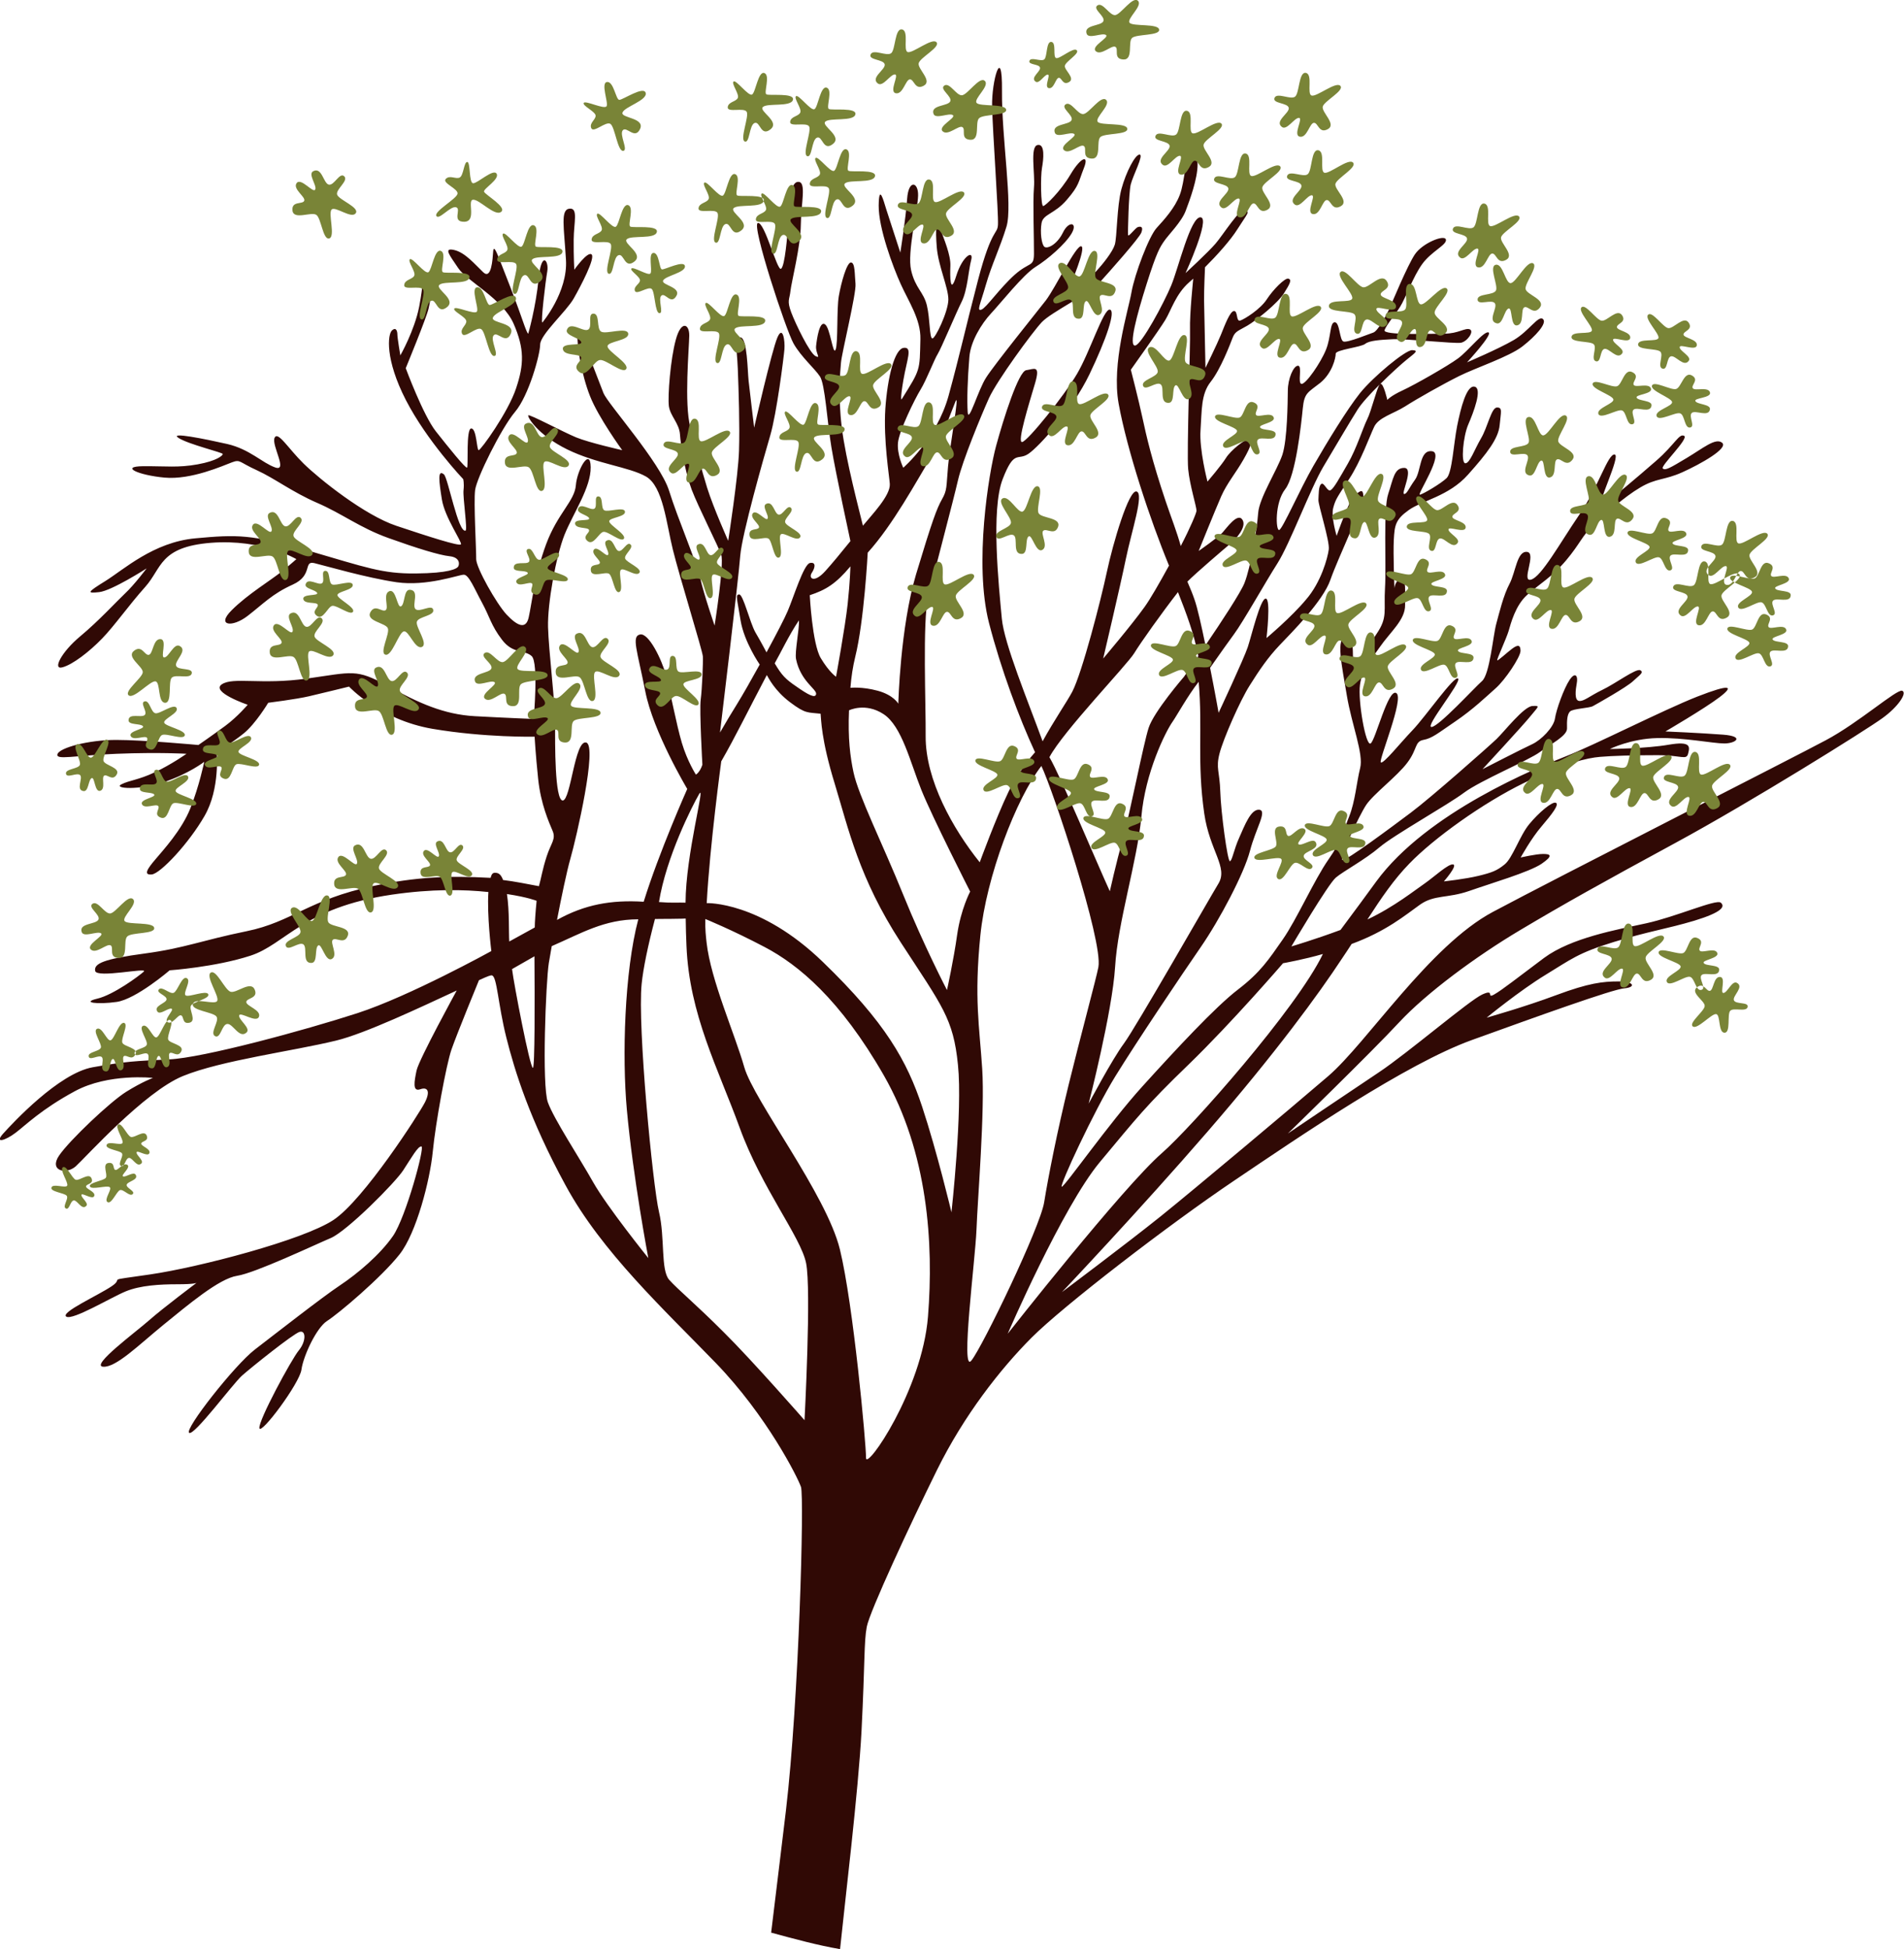 <svg width="338" height="346" viewBox="0 0 338 346" fill="none" xmlns="http://www.w3.org/2000/svg">
<path fill-rule="evenodd" clip-rule="evenodd" d="M153.736 258.782C153.763 256.374 151.487 231.56 149.101 221.793C146.714 212.026 133.796 195.338 132.122 189.429C130.449 183.546 126.171 173.971 125.43 167.296C125.32 166.201 125.156 165.052 125.211 163.137C125.211 163.137 129.928 165.052 135.798 168.144C141.668 171.235 149.128 177.336 156.918 190.933C164.707 204.558 165.777 220.699 164.735 233.722C163.693 246.799 153.709 261.189 153.736 258.782ZM173.347 218.291C173.539 212.875 174.856 197.335 174.362 189.729C173.869 182.151 172.909 177.309 174.033 166.065C175.075 155.641 180.396 141.743 184.867 135.97C186.87 140.102 195.839 167.022 194.988 171.673C194.604 173.698 191.724 184.313 189.722 192.493C187.72 200.645 186.074 208.962 185.361 213.422C184.648 217.854 174.444 239.029 172.442 241.519C170.467 244.036 173.128 223.708 173.347 218.291ZM197.951 171.673C197.457 179.607 193.26 195.912 193.26 195.912C193.26 195.912 197.402 188.088 199.514 185.243C201.626 182.397 214.545 159.745 216.3 156.845C218.056 153.945 214.737 151.045 213.777 144.397C212.46 135.15 213.53 129.432 212.789 121.033C210.869 123.468 208.785 127.243 208.154 128.119C206.92 129.87 203.299 137.092 202.613 145.026C201.873 152.933 198.417 163.739 197.951 171.673ZM245.045 68.149C246.91 66.289 248.858 64.538 249.708 63.854C251.354 62.541 251.847 62.213 250.695 62.158C249.516 62.103 243.756 66.891 241.425 69.791C239.121 72.691 235.61 78.436 233.169 82.677C230.728 86.917 227.683 93.921 227.08 94.085C226.476 94.222 226.257 89.27 228.149 86.835C230.042 84.427 231.002 75.208 231.276 72.445C231.55 69.681 232.209 69.681 234.376 67.958C236.515 66.207 237.118 63.526 237.118 62.787C237.118 62.076 241.644 61.638 242.357 61.036C243.07 60.462 244.963 60.325 247.239 60.215C249.516 60.106 258.211 61.036 259.335 60.845C260.46 60.653 261.749 58.82 260.926 58.465C260.103 58.136 258.897 59.23 256.401 59.23C253.905 59.23 245.429 59.559 245.786 58.601C246.142 57.644 247.651 55.893 248.556 54.443C249.489 52.993 250.833 49.135 252.478 46.865C254.124 44.594 256.922 43.445 256.675 42.515C256.428 41.584 252.506 43.144 251.162 45.168C249.818 47.193 247.212 53.513 246.609 54.881C245.978 56.221 244.551 58.793 243.783 59.039C243.015 59.285 239.203 60.872 238.49 60.626C237.777 60.38 237.859 57.206 236.954 57.206C236.049 57.206 236.323 59.778 235.39 62.076C234.458 64.401 231.825 68.204 231.057 68.149C230.289 68.095 231.249 64.921 230.426 64.921C229.603 64.921 228.616 67.274 228.616 69.353C228.588 71.432 228.533 77.998 227.656 80.707C226.75 83.415 223.541 88.367 223.349 91.076C223.157 93.784 222.06 100.624 220.908 103.524C220.222 105.22 216.849 110.363 213.996 114.549C213.256 110.938 212.57 107.901 212.049 106.424C211.692 105.384 211.363 104.591 210.787 103.25C212.351 101.663 217.534 97.258 218.44 96.493C219.317 95.781 221.402 93.538 220.552 92.252C219.701 90.939 217.781 93.702 216.986 94.577C216.163 95.453 212.789 97.806 212.789 97.806C212.789 97.806 215.752 90.474 216.794 88.094C217.836 85.741 219.372 83.99 220.771 81.528C222.17 79.065 222.28 78.381 221.731 78.053C221.182 77.725 218.412 80.023 217.644 81.281C216.876 82.54 214.353 85.495 214.353 85.495C214.353 85.495 212.872 79.831 213.119 76.357C213.365 72.882 213.173 69.982 214.929 67.766C216.684 65.55 218.385 61.091 218.824 59.942C219.262 58.793 219.838 58.738 221.429 57.808C223.02 56.878 226.805 53.841 227.93 52.063C229.054 50.284 229.329 49.655 228.725 49.464C228.122 49.272 226.01 51.406 224.885 53.13C223.761 54.881 220.936 56.659 220.168 56.905C219.4 57.151 219.784 55.209 219.07 55.209C218.357 55.209 217.425 57.726 216.739 59.422C216.053 61.118 213.996 65.304 213.996 65.304L213.749 53.376C213.722 51.598 213.914 47.439 213.914 47.439C216.053 45.305 218.44 42.651 219.674 40.682C221.539 37.727 221.896 37.7 221.018 37.262C220.168 36.824 217.123 41.694 215.779 43.253C214.435 44.813 210.458 48.479 210.458 48.479C210.458 48.479 214.901 38.767 213.146 38.575C211.363 38.383 209.196 47.603 207.907 50.695C206.618 53.786 202.668 61.173 201.516 61.337C200.337 61.474 201.763 56.057 203.546 50.421C205.329 44.758 205.932 43.855 206.673 42.788C207.386 41.721 209.745 39.396 210.485 37.426C211.226 35.456 212.597 31.763 212.597 29.164C212.597 26.592 211.884 27.085 211.199 27.194C210.513 27.276 210.348 32.255 209.443 34.581C208.565 36.934 206.645 39.013 205.329 40.463C203.985 41.913 201.434 48.615 200.858 51.898C200.282 55.181 197.292 64.511 198.581 71.651C200.09 79.941 204.149 92.225 207.523 100.405C205.768 103.606 204.177 106.369 203.189 107.737C200.885 110.965 195.839 116.902 195.839 116.902C195.839 116.902 198.856 104.098 199.871 99.174C200.885 94.249 203.135 87.628 201.763 87.245C200.392 86.862 197.567 96.465 196.497 101.499C195.427 106.533 192.108 119.391 190.353 122.784C189.448 124.507 187.089 127.927 185.087 131.593C182.481 124.453 178.257 114.248 177.846 109.816C177.297 103.934 175.898 90.501 177.983 85.084C180.067 79.667 180.643 81.883 182.591 80.543C184.538 79.202 190.38 72.718 193.398 66.453C196.415 60.161 198.115 55.154 197.018 54.963C195.893 54.771 193.507 62.459 191.176 66.398C188.844 70.365 182.481 78.245 181.466 78.463C180.451 78.71 182.755 71.405 183.743 68.04C184.73 64.675 183.578 65.523 182.179 65.714C180.808 65.906 178.147 74.305 176.831 79.147C175.514 83.99 172.881 100.104 175.569 110.582C177.708 118.872 180.945 127.489 183.743 133.536C181.795 135.724 179.958 138.597 179.025 140.567C176.803 145.19 173.923 153.069 173.923 153.069C169.151 147.133 164.269 138.433 164.323 130.663C164.378 125.547 163.747 110.172 164.762 106.041C165.777 101.882 169.261 88.75 170.056 85.276C170.851 81.801 174.17 73.785 175.569 70.666C176.995 67.547 183.249 58.984 184.95 57.179C186.65 55.4 193.37 52.145 195.18 50.175C196.963 48.205 202.202 42.323 202.613 41.283C202.997 40.244 202.531 40.162 202.037 40.299C201.544 40.408 200.282 42.241 200.255 41.694C200.2 41.174 200.364 34.389 200.721 32.775C201.105 31.188 203.08 27.495 202.312 27.44C201.544 27.386 199.898 30.504 199.075 33.569C198.252 36.633 198.307 42.132 197.896 43.445C197.484 44.758 195.756 46.892 194.604 48.15C193.452 49.409 189.996 50.667 189.996 50.667C189.996 50.667 192.876 43.937 191.944 43.718C191.011 43.472 187.391 51.05 185.663 53.321C183.907 55.565 176.502 64.757 175.075 67C173.622 69.216 171.921 75.317 171.784 73.156C171.647 71.022 171.757 67.356 172.086 63.362C172.305 60.598 174.225 57.48 175.898 55.674C177.571 53.896 181.658 48.725 183.825 47.384C185.992 46.044 189.119 43.335 190.243 41.42C191.368 39.478 189.722 39.122 188.68 41.311C187.61 43.472 185.882 44.238 185.388 43.8C184.895 43.363 184.62 41.256 184.895 39.615C185.169 37.973 187.199 38.028 189.393 35.456C191.615 32.885 191.423 32.337 192.41 29.848C193.398 27.358 191.889 27.851 190.051 30.942C188.214 34.034 185.635 36.496 185.196 36.578C184.758 36.66 184.703 31.298 184.977 29.793C185.251 28.288 185.553 25.443 184.182 25.744C182.81 26.045 183.77 30.751 183.551 33.267C183.331 35.785 183.578 42.788 183.551 45.114C183.523 47.439 182.783 46.427 180.122 48.78C177.462 51.16 175.075 54.662 174.225 54.963C173.347 55.264 173.978 54.142 175.021 50.531C176.063 46.919 177.516 44.019 178.668 40.244C179.82 36.468 177.791 24.485 177.873 16.087C177.955 7.688 176.008 14.308 176.118 18.904C176.227 23.501 177.27 38.028 177.16 39.861C177.078 41.694 176.09 40.326 173.649 49.6C171.235 58.875 170.467 62.65 168.383 70.283C166.271 77.916 160.346 83.032 160.346 83.032C160.346 83.032 159.194 80.625 159.414 78.546C159.633 76.466 162.376 70.858 163.418 69.162C164.461 67.465 165.832 63.854 166.463 62.842C167.094 61.83 169.672 55.647 170.714 53.567C171.757 51.488 171.921 47.959 172.415 46.126C172.881 44.293 170.851 45.415 169.754 48.971C168.657 52.555 168.63 49.053 168.712 47.193C168.794 45.305 167.587 42.46 166.902 40.572C166.216 38.684 166.024 40.572 166.298 43.91C166.573 47.248 168.355 51.023 168.355 53.184C168.328 55.346 165.997 60.188 165.503 60.079C164.982 59.969 165.119 56.659 164.543 54.224C163.967 51.816 162.486 51.187 161.745 47.986C161.005 44.785 162.925 37.207 162.979 34.745C163.062 32.283 161.279 31.763 161.032 35.319C160.785 38.903 159.825 44.84 159.825 44.84L157.302 37.07C156.863 35.675 156.04 32.474 155.985 36.496C155.958 40.517 158.509 47.357 159.907 50.449C161.306 53.54 163.473 56.714 163.391 60.188C163.254 65.879 163.446 65.468 160.045 70.912C160.045 70.912 159.743 71.104 160.374 67.438C161.005 63.772 162.047 61.556 160.429 61.748C158.81 61.939 157.549 66.973 157.165 72.554C156.808 78.162 157.878 84.537 157.96 85.905C158.097 87.984 154.696 91.459 153.187 93.319C152.639 91.021 150.116 81.555 149.43 75.837C148.744 70.119 149.156 65.988 149.293 64.374C149.402 62.787 152.036 52.063 151.871 50.394C151.706 48.725 151.816 46.646 151.076 46.591C150.335 46.536 149.32 50.175 148.909 52.555C148.497 54.935 148.799 60.954 148.333 62.076C147.866 63.197 147.4 58.191 146.44 57.562C145.48 56.932 145.014 60.106 144.877 61.392C144.74 62.705 145.809 63.717 144.794 63.225C143.752 62.732 141.256 57.562 140.461 55.455C139.665 53.321 140.159 53.212 140.324 51.652C140.488 50.093 142.134 43.691 142.161 39.916C142.189 36.14 143.204 32.283 141.722 32.283C140.241 32.283 140.186 35.976 139.994 38.958C139.775 41.94 139.336 47.248 138.65 47.713C137.965 48.178 135.743 39.341 134.536 39.587C133.329 39.834 139.528 58.601 140.872 60.981C142.216 63.362 144.657 65.441 145.562 66.836C146.468 68.204 146.824 74.77 147.592 79.394C148.36 84.044 150.966 96.055 150.966 96.055C149.156 98.298 147.729 100.022 146.495 101.39C144.493 103.606 143.478 102.648 144.109 101.691C144.74 100.733 144.877 99.721 143.78 99.94C142.655 100.186 140.872 106.068 139.83 108.475C139.309 109.707 137.91 112.415 136.072 115.807C136.072 115.807 135.112 113.974 134.097 112.251C133.11 110.5 131.931 105.493 131.217 105.521C130.504 105.575 130.861 106.259 131.464 110.117C132.095 113.974 134.865 117.969 134.865 117.969C133.247 120.896 131.876 123.304 130.779 125.082C129.819 126.641 129.023 127.927 127.816 130.034C127.816 130.034 131.135 102.484 131.409 98.654C131.711 94.851 135.578 81.227 136.73 77.314C137.882 73.402 139.144 63.362 139.254 61.966C139.364 60.571 138.98 57.616 137.992 59.942C137.005 62.267 133.878 75.919 133.878 75.919C133.878 75.919 133.082 69.353 132.89 67.575C132.698 65.796 132.671 59.997 131.437 59.887C130.203 59.778 130.806 61.337 130.971 65.386C131.135 69.435 131.327 75.536 131.19 80.023C131.053 84.51 129.27 96 129.27 96C129.27 96 126.692 90.255 125.54 86.616C124.415 83.005 123.675 79.859 122.55 75.81C121.425 71.761 122.331 61.693 122.358 59.586C122.385 57.452 120.904 56.823 119.972 60.297C119.012 63.772 118.518 70.283 118.737 72.089C118.984 73.867 120.575 75.126 120.712 77.123C120.849 79.093 121.617 83.826 122.797 86.945C123.976 90.036 127.487 96.903 128.036 98.49C128.584 100.076 126.856 111.047 126.856 111.047C126.856 111.047 125.019 105.74 124.305 102.648C123.565 99.557 120.328 92.115 118.765 87.081C117.174 82.047 107.931 71.733 107.135 69.791C106.34 67.848 102.774 57.999 102.555 59.559C102.335 61.091 103.24 66.562 104.749 70.338C106.23 74.113 110.454 79.913 110.454 79.913C110.454 79.913 104.612 78.6 102.28 77.643C99.949 76.685 93.997 73.484 93.778 73.73C93.586 73.977 95.368 77.15 100.69 79.777C106.011 82.376 111.634 82.868 114.678 84.592C117.723 86.343 118.299 92.991 119.451 97.587C120.575 102.183 124.689 115.424 124.772 116.519C124.827 117.64 124.635 122.346 124.388 124.206C124.141 126.067 124.689 135.752 124.689 135.752C124.223 137.147 123.537 137.503 123.537 137.503C123.537 137.503 122.029 135.177 121.041 131.867C120.054 128.529 118.957 122.592 118.216 119.829C117.476 117.066 115.144 112.278 113.608 112.634C112.072 112.962 113.115 115.424 114.541 122.674C115.94 129.924 122.001 140.047 122.001 140.047C122.001 140.047 117.009 151.236 114.267 160.073C108.479 159.717 103.789 160.566 98.879 163.301C99.647 159.307 100.635 154.601 101.238 152.495C102.335 148.692 106.093 132.359 104.063 131.812C102.034 131.292 101.32 142.099 99.894 142.099C98.468 142.099 98.523 131.921 98.55 128.474C98.578 125.055 97.398 115.479 97.288 111.321C97.179 107.162 98.687 98.763 100.223 94.906C101.787 91.048 104.914 86.534 104.859 82.923C104.804 79.311 102.445 83.361 102.226 86.151C102.006 88.942 98.989 91.13 96.959 96.575C94.93 102.046 94.381 107.272 93.86 109.57C93.366 111.868 91.775 111.047 89.938 109.105C88.127 107.162 84.534 100.788 84.534 99.256C84.562 97.696 84.068 89.16 84.342 86.999C84.617 84.838 88.978 76.028 91.419 73.129C93.887 70.229 95.89 62.897 95.89 61.146C95.917 59.395 100.552 55.264 101.842 52.993C103.131 50.722 105.709 45.798 105.023 45.168C104.31 44.539 101.951 47.877 101.951 47.877C101.951 47.877 101.814 45.606 101.842 42.515C101.869 39.423 102.692 36.852 101.074 37.043C99.455 37.234 100.141 40.381 100.47 46.126C100.827 51.871 96.274 57.261 96.274 57.261C95.972 57.233 96.822 50.066 97.151 48.178C97.48 46.29 96.109 44.402 95.615 49.491C95.122 54.552 93.778 59.23 93.778 59.23C93.558 59.258 92.818 56.987 92.022 54.771C91.227 52.555 89.581 48.342 89.005 46.892C88.402 45.442 87.661 43.226 87.551 44.621C87.442 46.017 87.25 49.682 85.796 48.342C84.342 46.974 82.587 44.813 80.612 44.375C78.637 43.937 79.844 45.333 81.353 47.603C82.861 49.874 89.225 53.02 91.172 57.452C93.119 61.912 93.037 64.702 91.611 68.943C90.212 73.183 85.33 79.941 84.973 79.913C84.617 79.886 84.617 76.056 83.656 76.056C82.697 76.056 83.163 82.786 82.916 83.005C82.669 83.224 79.625 79.421 77.375 76.576C75.126 73.73 72.027 65.359 72.027 65.359C72.027 65.359 75.73 56.385 76.086 54.744C76.47 53.102 77.156 49.053 75.977 49.081C74.797 49.135 75.263 50.148 74.413 54.443C73.563 58.738 71.067 63.088 71.067 63.088C71.067 63.088 70.546 59.997 70.546 59.422C70.546 58.847 70.354 57.972 69.586 58.656C68.818 59.34 68.324 63.772 72.054 71.022C75.785 78.272 82.23 85.057 82.23 85.057C82.23 85.057 82.422 85.741 82.285 87.026C82.148 88.312 83.026 94.085 82.642 94.194C81.325 94.632 79.542 84.811 78.802 84.209C77.65 83.251 77.924 85.412 78.445 88.668C78.966 91.896 82.093 96.246 81.819 96.629C81.545 97.012 76.031 95.234 70.381 93.346C64.704 91.459 56.694 85.029 53.924 82.321C51.154 79.612 49.316 76.439 48.74 77.725C48.164 79.038 51.181 83.798 48.85 82.978C46.519 82.157 44.352 79.749 40.347 78.819C36.343 77.916 29.897 76.603 31.707 77.752C33.517 78.901 39.552 80.324 39.552 80.597C39.524 80.871 38.537 81.801 35.081 82.43C31.625 83.06 29.485 82.731 25.371 82.759C21.257 82.813 24.494 84.345 29.211 84.783C33.929 85.221 39.634 82.649 41.17 82.075C42.706 81.5 42.377 82.02 45.586 83.47C48.768 84.92 51.84 87.328 56.31 89.27C60.754 91.185 63.853 93.675 68.955 95.508C74.057 97.341 77.979 98.544 79.789 98.736C81.627 98.927 81.599 100.104 81.353 100.542C81.106 100.979 79.707 101.745 73.782 101.8C67.83 101.855 65.005 100.733 54.829 97.778C44.653 94.824 42.102 94.878 34.669 95.562C27.236 96.246 21.97 101.116 18.706 103.141C15.442 105.165 15.387 105.357 17.609 105.11C19.858 104.864 26.029 100.897 26.029 100.897C26.029 100.897 23.808 103.852 22.217 105.329C20.626 106.834 17.554 110.199 14.235 112.962C10.916 115.725 9.243 118.954 11.081 118.461C12.919 117.969 15.881 115.671 18.13 113.345C20.379 111.02 22.82 107.491 25.783 104.18C28.772 100.842 28.279 97.094 37.44 96.356C46.601 95.644 52.608 99.256 52.608 99.256C52.608 99.256 52.004 99.83 50.084 101.39C48.192 102.949 43.94 105.493 41.142 108.311C38.317 111.102 41.225 111.457 43.968 109.324C46.738 107.19 48.329 105.411 51.977 103.77C55.625 102.128 53.787 99.475 55.817 99.967C57.846 100.459 65.033 102.566 70.409 103.359C75.785 104.125 81.38 102.046 82.312 102.019C83.218 101.964 84.233 104.536 85.576 106.998C86.921 109.46 87.167 111.02 89.115 113.564C91.062 116.136 93.119 115.315 94.381 116.464C95.643 117.613 94.738 127.626 94.738 127.626C94.738 127.626 89.773 127.435 84.287 127.134C78.802 126.833 74.249 124.781 68.736 121.717C63.222 118.68 62.619 119.309 54.473 120.458C46.327 121.607 41.417 120.13 39.387 121.471C37.33 122.839 43.968 125.109 43.968 125.109C43.968 125.109 42.157 127.243 40.018 128.83C37.879 130.417 35.218 132.25 35.218 132.25C35.218 132.25 25.536 131.347 20.599 131.347C15.662 131.347 10.587 132.742 10.203 133.864C9.847 134.986 13.056 134.11 20.708 133.809C28.388 133.508 33.106 133.809 33.106 133.809C33.106 133.809 30.445 135.697 27.483 137.092C24.521 138.487 23.04 138.487 21.559 139.226C20.023 139.992 24.686 140.32 29.102 138.843C33.545 137.338 36.26 135.232 36.26 135.232C36.26 135.232 35.355 139.582 33.792 143.494C32.228 147.406 28.937 150.935 27.566 152.577C26.167 154.218 25.399 155.367 26.935 155.231C28.471 155.094 33.545 149.677 36.315 144.835C39.113 139.992 38.455 133.481 38.455 133.481C38.455 133.481 41.17 131.894 43.255 130.198C45.367 128.502 47.616 124.754 47.616 124.754C47.616 124.754 52.608 124.124 54.829 123.605C57.078 123.085 61.961 121.881 61.961 121.881C61.961 121.881 67.391 127.763 76.772 129.377C86.153 130.964 94.902 130.772 94.902 130.772C94.902 130.772 95.067 133.782 95.533 138.269C95.999 142.755 97.453 145.956 98.084 147.461C98.742 148.966 97.81 149.65 97.042 152.03C96.274 154.41 96.082 155.86 95.67 157.31C93.915 156.982 91.199 156.434 89.307 156.216C88.95 155.285 88.566 154.93 87.88 154.93C87.496 154.93 87.277 155.121 87.085 155.833C79.597 155.422 73.782 155.668 66.24 157.283C54.829 159.69 51.84 163.657 43.803 165.299C35.767 166.94 32.804 168.308 25.673 169.265C18.541 170.223 16.622 171.016 16.896 172.357C17.198 173.698 26.359 171.673 25.536 172.466C24.713 173.232 20.105 176.625 17.252 177.281C14.4 177.965 17.252 178.348 20.708 177.856C24.164 177.364 30.116 172.248 30.116 172.248C30.116 172.248 38.263 171.673 44.461 169.648C50.688 167.624 53.787 161.14 69.558 158.815C76.69 157.775 82.367 157.884 86.701 158.35C86.427 162.453 87.222 168.828 87.222 168.828C87.222 168.828 72.713 176.844 63.442 179.853C54.171 182.863 36.096 187.787 29.979 188.061C23.89 188.362 22.464 188.389 16.457 189.456C10.45 190.523 2.249 199.36 0.549 201.247C-1.07 203.08 0.987 202.451 2.77 201.083C4.553 199.743 7.323 196.925 13.303 193.696C19.282 190.468 27.154 191.344 27.154 191.344C27.154 191.344 25.262 192.028 22.409 193.806C19.556 195.584 12.37 202.396 10.505 205.105C8.64 207.813 11.684 208.579 13.44 207.047C15.168 205.488 25.645 193.806 32.475 191.015C39.305 188.225 52.032 186.583 59.657 184.723C64.841 183.464 74.578 178.841 81.078 175.831C81.078 175.831 74.386 188.033 73.947 190.03C73.535 192 73.206 193.833 74.578 193.368C75.949 192.876 76.415 193.751 75.428 195.694C74.441 197.636 64.594 212.984 59.19 216.568C53.76 220.152 35.3 224.967 26.688 226.225C18.075 227.484 22.272 226.663 19.858 228.305C17.444 229.946 10.67 232.983 11.767 233.722C12.891 234.433 19.721 230.302 22.327 229.235C24.932 228.168 28.388 227.976 31.488 227.976C34.587 227.976 34.889 227.73 34.889 227.73C34.889 227.73 28.91 232.217 26.496 234.351C24.082 236.485 16.018 242.421 18.295 242.613C20.571 242.804 24.631 238.755 29.019 235.172C33.435 231.588 38.893 226.964 42.102 226.472C45.312 225.979 55.817 221 58.724 219.769C61.632 218.51 70.134 209.975 71.588 207.731C73.042 205.515 74.221 203.381 74.825 203.518C75.428 203.655 72.054 216.048 69.778 219.386C67.474 222.724 63.442 226.116 60.315 228.195C57.188 230.274 48.795 236.84 45.229 239.576C41.664 242.312 32.695 253.72 33.572 254.35C34.423 254.979 41.28 245.704 42.953 244.2C44.653 242.695 52.059 236.758 53.184 236.43C54.308 236.074 54.39 238.072 53.047 239.713C51.703 241.355 45.805 252.27 46.052 253.529C46.299 254.787 53.184 245.568 53.513 243.133C53.842 240.725 56.173 235.691 58.066 234.488C60.123 233.174 67.666 226.8 70.93 222.669C73.919 218.893 76.333 209.509 76.827 204.421C77.321 199.36 79.213 189.018 80.146 186.31C81.078 183.601 85.028 173.998 85.028 173.998C86.646 173.26 87.112 173.096 87.332 173.15C88.237 173.342 88.402 178.266 89.883 184.176C91.364 190.058 93.997 198.676 100.415 210.44C106.806 222.231 117.997 232.572 127.048 241.929C136.1 251.286 141.585 262.202 142.189 263.952C142.792 265.703 141.832 301.734 139.528 321.323C138.76 327.834 137.8 335.522 136.895 343.073C141.037 344.194 145.124 345.316 149.128 346C149.924 338.203 152.392 317.848 152.941 307.233C153.571 294.758 153.352 291.584 153.873 288.766C154.422 285.976 161.581 270.573 166.353 260.916C171.126 251.258 177.544 243.051 183.139 237.442C188.735 231.834 207.413 217.443 219.153 209.537C230.92 201.603 249.571 188.854 261.31 184.613C273.05 180.373 286.188 175.64 288.327 175.448C290.467 175.257 290.11 174.217 287.34 174.217C284.569 174.217 282.046 174.491 276.259 176.652C270.471 178.814 263.916 180.647 263.916 180.647C263.916 180.647 269.758 175.859 274.339 173.068C278.919 170.278 280.099 169.183 286.407 167.241C292.716 165.299 295.815 164.916 300.78 163.438C305.717 161.933 306.293 160.921 305.47 160.237C304.674 159.553 297.516 162.754 292.222 163.903C286.928 165.052 278.947 166.475 274.119 170.032C269.319 173.615 266.686 175.722 265.232 176.543C263.779 177.364 265.479 175.448 263.12 176.543C260.762 177.637 249.982 186.884 244.771 190.359C239.559 193.833 228.616 201.22 228.616 201.22C228.616 201.22 243.482 186.775 248.364 181.495C253.246 176.242 262.051 169.758 269.813 165.134C277.575 160.511 284.076 156.872 297.433 149.622C310.818 142.372 331.362 129.541 334.16 127.489C336.985 125.465 338.631 122.948 337.671 122.62C336.711 122.291 329.991 128.283 324.121 131.402C318.252 134.548 276.231 155.887 265.013 161.879C253.767 167.87 242.659 185.106 235.802 191.015C228.945 196.897 212.131 211.014 206.015 215.939C199.871 220.863 188.515 229.372 188.515 229.372C188.515 229.372 202.257 214.872 214.38 200.864C226.504 186.857 234.129 176.406 238.243 170.141C238.874 169.183 239.34 168.527 239.943 167.569C246.115 165.299 249.461 162.453 252.039 160.62C254.59 158.787 256.976 159.499 260.816 158.158C264.629 156.817 271.459 154.82 273.653 153.343C275.847 151.838 275.189 151.592 273.927 151.592C272.666 151.592 269.95 152.221 269.95 152.221C269.95 152.221 271.815 148.829 273.68 146.668C275.518 144.506 276.835 142.81 276.204 142.509C275.573 142.208 273.159 144.26 271.486 146.285C269.813 148.282 268.496 152.358 267.098 153.452C265.726 154.574 264.821 154.902 262.462 155.477C260.103 156.051 256.318 156.462 256.318 156.462C256.318 156.462 258.814 153.617 257.964 153.452C257.114 153.288 254.59 155.668 252.89 156.845C251.354 157.884 247.431 161.031 242.741 163.219C245.237 159.362 247.431 156.134 250.202 153.288C254.508 148.829 263.203 142.564 270.554 138.98C277.904 135.396 281.772 134.548 284.021 134.356C286.27 134.165 289.808 134.055 294.197 134.055C298.558 134.055 299.381 135.013 299.683 133.754C300.012 132.496 300.121 131.538 296.254 132.195C292.387 132.879 285.776 132.961 285.776 132.961C285.776 132.961 289.452 131.128 294.224 131.019C298.997 130.909 304.071 131.976 306.101 131.976C308.13 131.976 309.776 130.718 305.909 130.417C302.041 130.116 295.651 129.842 295.651 129.842C295.651 129.842 302.59 125.793 305.25 123.769C307.911 121.744 307.198 121.361 301.301 123.659C295.376 125.985 282.841 132.359 277.932 134.274C273.022 136.217 253.356 144.123 244.305 156.489C242.494 158.979 240.602 161.55 237.969 165.08C233.416 166.776 229.246 168.007 229.246 168.007C229.246 168.007 235.747 156.954 237.146 155.778C238.517 154.629 242.357 152.577 244.881 150.416C247.404 148.254 257.004 142.892 259.911 140.703C262.819 138.542 271.404 134.958 273.351 133.508C275.299 132.058 278.233 130.636 278.179 129.295C278.151 127.982 278.179 126.805 278.727 126.286C279.276 125.793 282.073 125.711 282.759 125.355C283.417 125 288.766 121.99 289.891 120.923C291.015 119.856 291.92 119.364 291.18 118.981C290.439 118.598 286.764 121.361 284.46 122.455C282.156 123.577 281.168 124.535 280.318 124.425C279.468 124.316 279.687 122.51 279.907 121.306C280.153 120.103 279.715 119.118 278.645 120.677C277.603 122.237 276.259 126.012 276.039 127.544C275.82 129.104 273.598 131.374 271.98 132.113C270.362 132.852 263.175 136.545 263.175 136.545C263.175 136.545 270.471 128.666 271.733 127.079C272.995 125.492 273.571 125.219 272.035 125.328C270.499 125.41 267.043 129.87 265.671 131.183C264.3 132.496 254.069 141.552 250.449 144.26C246.828 146.968 238.983 152.823 238.325 152.659C237.667 152.522 241.233 144.835 242.522 142.892C243.811 140.95 248.062 137.776 249.845 135.369C251.655 132.961 251.107 131.648 252.67 131.347C254.261 131.046 255.166 130.225 258.348 128.064C261.53 125.903 263.806 123.687 265.479 122.209C267.18 120.732 269.923 116.628 269.923 115.534C269.923 114.412 269.402 114.44 268.442 115.151C267.482 115.862 265.836 117.422 265.781 117.203C265.726 116.984 267.427 113.29 267.811 112.005C268.195 110.719 268.99 107.491 271.102 105.603C273.214 103.715 275.491 102.457 278.014 99.475C280.537 96.465 280.839 95.125 282.841 93.237C284.844 91.349 288.327 88.203 291.18 86.534C294.032 84.838 295.459 85.276 298.668 83.826C301.877 82.376 306.869 79.585 305.717 78.6C304.565 77.643 302.343 79.558 299.408 81.309C296.473 83.06 295.678 83.552 295.184 83.169C294.663 82.786 299.875 77.834 298.969 77.369C298.064 76.904 297.351 78.874 294.032 81.774C290.686 84.674 285.529 89.133 284.35 89.626C283.171 90.118 287.833 80.789 286.627 80.679C285.42 80.57 283.829 86.288 280.373 91.349C276.917 96.41 273.626 102.402 271.788 102.894C269.95 103.387 272.858 98.161 271.075 97.97C269.292 97.778 269.072 101.554 267.975 103.633C266.878 105.712 266.192 108.64 265.616 110.746C265.04 112.88 264.464 119.692 263.093 120.896C261.722 122.1 255.386 129.021 254.124 129.049C252.862 129.104 259.472 121.088 258.842 120.458C258.183 119.829 253.082 127.188 250.778 129.596C248.474 132.004 245.594 135.642 245.127 135.341C244.661 135.04 249.351 123.905 247.87 123.03C246.417 122.155 244.195 131.374 243.317 131.976C242.439 132.551 241.041 124.343 241.425 121.58C241.809 118.817 243.098 117.558 244.935 114.877C246.801 112.169 249.489 110.035 249.434 107.381C249.351 104.727 249.735 102.922 248.721 102.894C247.706 102.84 247.541 104.399 247.541 104.399C247.541 104.399 247.294 98.353 247.431 95.808C247.569 93.237 247.733 92.225 250.065 90.556C252.423 88.859 257.196 88.094 260.597 84.263C263.998 80.46 266 77.834 266.22 75.481C266.439 73.101 266.768 72.335 265.754 72.335C264.739 72.335 264.108 75.81 262.901 77.834C261.722 79.859 260.926 82.239 260.131 82.239C259.308 82.239 259.719 77.506 260.652 75.345C261.584 73.183 263.203 68.97 261.776 68.642C260.35 68.314 259.308 72.445 258.677 75.591C258.046 78.737 257.799 83.908 256.812 84.865C255.825 85.823 252.725 87.656 252.067 87.82C251.409 87.957 256.51 80.433 254.234 80.105C251.957 79.777 252.314 83.634 251.189 85.166C250.065 86.726 249.735 87.765 249.242 87.683C248.721 87.574 251.052 83.06 249.269 83.06C247.486 83.06 247.322 85.029 246.444 87.656C245.539 90.255 246.115 100.268 245.868 104.372C245.621 108.475 246.389 109.542 244.387 112.497C242.385 115.452 241.644 116.984 240.629 117.558C239.614 118.133 240.931 113.072 238.983 113.072C237.063 113.072 238.215 118.188 239.093 123.468C239.971 128.721 242.11 133.864 241.452 136.353C240.821 138.87 240.574 142.29 239.505 144.944C238.407 147.598 238.353 148.966 235.829 152.577C233.306 156.188 230.179 163.247 227.71 166.776C225.242 170.305 223.788 172.576 219.756 175.667C215.724 178.759 208.73 186.31 202.778 192.876C196.826 199.442 189.009 210.659 188.488 210.659C187.967 210.659 194.193 197.226 198.005 191.043C201.818 184.86 209.745 173.068 213.146 168.144C216.547 163.219 220.853 155.039 221.896 151.045C222.938 147.023 225.022 143.904 223.541 143.74C222.06 143.603 220.963 146.503 220.003 148.665C219.016 150.826 218.741 152.823 218.33 152.878C217.918 152.933 216.739 144.233 216.629 140.567C216.52 136.901 215.806 136.408 216.492 133.754C217.178 131.101 220.14 124.371 221.841 121.689C223.541 118.981 225.077 116.71 227.189 114.494C229.301 112.278 234.869 106.724 236.186 102.894C237.502 99.091 242.11 89.571 242.028 88.066C241.946 86.561 241.37 87.3 240.492 87.875C239.614 88.449 237.283 95.125 237.283 95.125C237.283 95.125 236.241 91.705 236.68 90.145C237.091 88.586 237.447 88.176 239.505 85.029C241.562 81.883 243.153 77.424 243.948 75.755C244.743 74.086 247.349 73.457 249.434 72.144C251.518 70.803 256.126 68.204 259.034 66.754C261.941 65.304 267.893 63.334 270.252 61.501C272.611 59.668 274.723 57.343 273.9 56.632C273.104 55.92 271.431 58.765 268.743 60.352C266.028 61.939 260.432 64.319 260.432 64.319C260.432 64.319 265.04 59.34 264.245 59.012C263.45 58.683 260.597 62.349 258.814 63.635C257.031 64.948 251.189 68.286 248.995 69.298C246.801 70.311 246.279 70.995 246.279 70.995C246.279 70.995 245.594 67.93 245.045 68.149ZM244.881 68.314C244.935 68.231 244.99 68.177 245.045 68.149L244.881 68.314ZM224.83 113.263C224.83 113.263 225.653 106.259 224.693 106.259C223.733 106.259 222.197 112.771 221.512 114.85C220.826 116.929 216.328 126.532 216.328 126.532C216.328 126.532 215.697 122.948 214.819 118.543C216.766 115.753 218.357 113.537 219.043 112.607C220.689 110.39 224.611 103.387 226.778 99.994C228.945 96.602 232.648 86.671 234.924 82.841C237.201 79.038 239.505 75.071 241.013 72.691C241.699 71.597 243.262 69.9 244.908 68.259C244.332 69.134 243.427 73.019 242.714 74.414C241.946 75.946 240.821 79.64 239.258 82.321C237.694 85.029 236.844 86.589 236.241 86.999C235.637 87.409 235.089 85.576 234.568 85.905C234.046 86.233 234.101 87.847 234.046 88.75C234.019 89.68 236.076 96.055 235.884 97.532C235.692 99.037 234.513 103.359 231.88 106.396C229.274 109.542 224.83 113.263 224.83 113.263ZM168.904 215.2C168.904 215.2 170.906 197.226 170.056 189.018C169.233 180.811 167.313 178.677 159.907 167.296C152.502 155.887 150.637 147.187 148.196 139.171C145.727 131.155 145.782 127.599 145.672 126.696C143.341 126.422 143.039 126.751 140.269 124.672C137.498 122.592 136.401 120.294 136.127 119.829C132.726 126.286 130.559 130.772 128.036 135.15C128.036 135.15 125.979 150.361 125.457 160.319C125.457 160.319 134.893 159.936 146.056 170.743C157.247 181.549 161.032 188.416 163.693 196.432C166.353 204.476 168.904 215.2 168.904 215.2ZM197.018 158.213C197.018 158.213 198.088 153.398 199.349 148.829C200.611 144.287 202.97 132.113 203.903 129.213C204.835 126.313 210.184 120.13 210.184 120.13C210.184 120.13 211.171 118.735 212.735 116.464C211.967 112.497 210.595 108.886 209.114 105.11C206.234 108.804 202.504 114.057 201.352 115.944C200.117 117.996 188.707 129.842 186.294 134.411C188.296 137.831 194.879 153.562 197.018 158.213ZM206.947 89.024C204.479 81.692 203.491 77.342 202.805 74.141C202.12 70.94 200.748 65.632 200.748 65.632C200.748 65.632 205.823 58.519 206.865 56.796C207.907 55.072 208.73 52.2 211.089 50.12L211.829 49.464C211.829 49.464 211.171 55.674 211.253 58.519C211.336 61.364 210.65 80.351 210.924 83.251C211.199 86.151 212.405 89.899 212.405 90.665C212.405 91.021 211.336 93.62 209.608 96.93C208.922 94.413 207.935 91.951 206.947 89.024ZM142.82 252.106C142.82 252.106 144.054 228.824 143.094 224.201C142.134 219.55 135.194 210.877 131.327 200.235C127.46 189.62 122.358 180.072 121.864 167.898C121.782 166.119 121.755 164.751 121.727 163.055C121.727 163.055 120.74 163.11 119.204 163.11C117.668 163.11 116.269 163.137 116.269 163.137C115.007 167.898 114.184 171.947 113.91 174.628C113.142 182.124 115.885 210.522 116.982 215.118C118.079 219.714 117.256 225.432 118.792 227.183C120.356 228.934 123.537 231.533 128.447 236.457C133.412 241.354 142.82 252.106 142.82 252.106ZM113.307 163.192C110.838 172.521 110.427 187.596 111.277 196.952C112.374 209.017 115.089 223.325 115.089 223.325C115.089 223.325 107.766 214.242 105.27 209.81C102.774 205.378 98.358 198.703 97.261 195.694C96.164 192.684 96.904 174.245 97.426 170.962L97.947 167.952C103.186 165.682 107.245 163.192 113.307 163.192ZM94.875 169.758C94.93 177.446 94.957 189.62 94.6 189.565C94.052 189.483 91.227 174.682 90.898 172.029L94.875 169.758ZM94.93 164.642L90.404 167.132C90.294 165.627 90.459 161.742 89.993 158.705C93.778 159.28 95.259 159.909 95.259 159.909C95.067 161.824 94.93 163.794 94.93 164.642ZM151.514 137.092C152.392 141.251 156.671 149.759 160.346 158.842C164.022 167.925 168.109 175.749 168.109 175.749C168.109 175.749 169.288 170.442 169.919 165.9C170.577 161.359 172.223 158.267 172.223 158.267C172.223 158.267 165.53 145.135 163.555 140.211C161.581 135.287 160.099 128.912 156.863 126.778C153.626 124.644 150.719 126.094 150.719 126.094C150.5 131.073 150.938 134.411 151.514 137.092ZM155.821 122.62C152.996 121.854 150.966 122.1 150.966 122.1C151.13 120.075 151.405 118.324 151.816 116.628C153.407 110.254 154.038 98.107 154.038 98.107C158.509 93.155 162.568 85.659 165.695 80.433C167.094 78.108 168.849 73.129 169.617 71.268C170.413 69.38 168.63 79.038 168.301 82.759C167.971 86.479 168.163 86.972 167.231 88.613C166.298 90.255 165.475 92.471 162.623 101.937C159.798 111.403 159.469 124.918 159.469 124.918C159.469 124.918 158.646 123.386 155.821 122.62ZM144.877 123.194C144.767 124.07 143.341 123.249 141.393 121.881C139.418 120.54 138.788 119.884 137.526 117.75C138.486 116.081 140.132 112.607 141.832 110.117C141.914 111.704 141.064 115.698 141.311 116.984C142.106 120.923 144.986 122.319 144.877 123.194ZM145.7 116.82C144.191 114.303 143.752 105.658 143.752 105.658C146.577 104.727 148.36 103.66 150.966 100.542C150.966 100.542 150.911 103.195 150.472 107.272C150.033 111.321 148.415 120.13 148.415 120.13C148.415 120.13 147.208 119.337 145.7 116.82ZM121.7 160.237C120.438 160.183 119.341 160.319 116.982 160.128C118.271 152.112 122.907 143.029 124.113 140.95C125.32 138.87 121.727 151.674 121.7 160.237ZM178.888 236.758C178.888 236.758 199.295 210.768 206.261 204.694C211.473 200.153 230.206 179.005 234.842 169.348C231.578 170.305 227.765 170.989 227.765 170.989C227.765 170.989 218.714 181.495 211.034 188.936C203.327 196.378 201.9 198.32 195.208 206.336C188.57 214.352 178.888 236.758 178.888 236.758Z" fill="#300905"/>
<path fill-rule="evenodd" clip-rule="evenodd" d="M22.848 123.44C23.753 124.152 26.66 120.814 27.593 120.951C28.526 121.088 27.95 124.699 29.293 124.754C30.61 124.808 29.815 121.06 30.473 120.322C31.131 119.583 33.764 120.623 34.039 119.556C34.313 118.461 31.57 119.063 31.268 118.188C30.939 117.285 33.435 115.452 31.872 114.658C30.884 114.139 29.979 116.628 29.184 116.71C28.361 116.82 29.787 113.482 28.471 113.455C27.154 113.4 27.181 116.108 26.413 116.245C25.645 116.382 25.207 114.412 23.78 115.534C22.354 116.656 25.399 118.297 25.344 119.337C25.289 120.322 21.943 122.729 22.848 123.44ZM54.473 120.787C55.625 120.431 54.253 116.355 54.857 115.671C55.488 114.987 58.367 117.367 59.136 116.327C59.904 115.288 56.146 113.947 55.844 113.017C55.542 112.087 57.929 110.555 57.106 109.761C56.283 108.968 55.323 111.485 54.363 111.266C53.403 111.047 53.156 108.065 51.593 108.886C50.605 109.406 52.306 111.43 51.922 112.141C51.565 112.853 49.398 109.953 48.63 110.992C47.862 112.032 50.276 113.455 49.974 114.139C49.673 114.823 47.698 114.111 47.89 115.862C48.082 117.613 51.209 116.026 52.114 116.628C53.046 117.175 53.321 121.115 54.473 120.787ZM50.742 102.949C51.894 102.621 50.496 98.49 51.126 97.833C51.757 97.149 54.637 99.529 55.405 98.49C56.173 97.45 52.416 96.109 52.114 95.179C51.812 94.249 54.198 92.717 53.376 91.924C52.553 91.13 51.593 93.647 50.633 93.428C49.673 93.21 49.426 90.228 47.862 91.048C46.875 91.568 48.576 93.593 48.192 94.304C47.835 95.015 45.668 92.115 44.9 93.155C44.132 94.195 46.546 95.59 46.244 96.301C45.943 96.985 43.968 96.301 44.16 98.025C44.352 99.748 47.478 98.189 48.384 98.791C49.289 99.338 49.59 103.277 50.742 102.949ZM83.986 32.529C83.218 32.474 83.547 28.753 82.943 28.753C82.34 28.753 82.312 31.161 81.599 31.517C80.886 31.845 79.844 31.024 79.131 31.763C78.418 32.502 81.435 33.514 81.215 34.417C80.996 35.347 77.019 37.508 77.458 38.329C77.924 39.15 79.954 36.496 80.969 36.797C81.983 37.098 80.118 39.396 82.422 39.368C84.699 39.314 82.861 35.538 83.986 35.456C85.11 35.374 87.826 38.466 88.95 37.618C90.075 36.797 86.125 34.581 85.933 34.034C85.741 33.514 88.758 31.818 88.155 30.833C87.579 29.875 84.754 32.584 83.986 32.529ZM76.059 48.315C75.428 48.725 73.234 45.661 72.767 46.017C72.301 46.372 73.865 48.26 73.535 48.944C73.206 49.628 71.835 49.6 71.753 50.613C71.67 51.598 74.715 50.585 75.126 51.434C75.565 52.282 73.865 56.331 74.77 56.686C75.675 57.042 75.538 53.786 76.525 53.403C77.513 53.02 77.595 55.92 79.35 54.525C81.106 53.13 77.183 51.297 78.006 50.558C78.829 49.819 82.998 50.585 83.327 49.3C83.684 47.986 79.103 48.616 78.61 48.315C78.088 48.014 79.35 44.922 78.253 44.539C77.129 44.129 76.69 47.877 76.059 48.315ZM92.598 43.773C91.967 44.184 89.773 41.119 89.307 41.475C88.841 41.831 90.404 43.718 90.047 44.402C89.718 45.086 88.347 45.059 88.264 46.071C88.182 47.056 91.199 46.044 91.638 46.892C92.077 47.74 90.376 51.789 91.282 52.145C92.187 52.528 92.05 49.218 93.037 48.862C94.024 48.479 94.107 51.379 95.862 49.983C97.618 48.588 93.695 46.755 94.518 46.017C95.341 45.278 99.51 46.044 99.839 44.758C100.196 43.445 95.615 44.074 95.122 43.773C94.628 43.472 95.862 40.381 94.765 39.998C93.64 39.587 93.229 43.363 92.598 43.773ZM109.329 40.244C108.699 40.654 106.504 37.59 106.038 37.946C105.572 38.301 107.135 40.189 106.806 40.873C106.477 41.557 105.106 41.53 105.023 42.515C104.941 43.527 107.985 42.487 108.424 43.335C108.863 44.184 107.163 48.233 108.04 48.588C108.945 48.944 108.808 45.661 109.796 45.305C110.783 44.922 110.865 47.822 112.621 46.427C114.376 45.032 110.454 43.199 111.277 42.46C112.1 41.721 116.269 42.515 116.598 41.202C116.955 39.888 112.374 40.517 111.88 40.217C111.387 39.916 112.621 36.824 111.524 36.414C110.399 36.058 109.96 39.834 109.329 40.244ZM128.584 56.084C127.953 56.495 125.759 53.431 125.293 53.786C124.827 54.142 126.39 56.03 126.033 56.714C125.704 57.398 124.333 57.37 124.251 58.355C124.168 59.34 127.185 58.328 127.624 59.176C128.063 60.024 126.363 64.073 127.268 64.429C128.173 64.812 128.036 61.529 129.023 61.146C130.01 60.763 130.093 63.663 131.848 62.267C133.604 60.872 129.681 59.039 130.504 58.3C131.327 57.562 135.496 58.328 135.825 57.042C136.182 55.729 131.601 56.358 131.108 56.057C130.614 55.756 131.848 52.665 130.751 52.282C129.654 51.899 129.215 55.674 128.584 56.084ZM84.671 55.291C85.028 54.634 83.519 51.133 84.699 50.996C85.878 50.832 86.317 54.115 86.921 54.142C87.524 54.169 91.227 51.57 91.583 52.856C91.94 54.142 87.853 55.346 87.496 56.385C87.14 57.398 91.528 57.233 90.678 59.231C89.828 61.255 88.292 58.738 87.634 59.532C86.948 60.298 88.703 63.115 87.743 63.197C86.756 63.28 86.235 58.957 85.439 58.437C84.644 57.89 82.477 60.161 82.038 59.258C81.599 58.355 82.834 57.753 82.779 57.015C82.724 56.248 80.42 55.291 80.639 54.799C80.831 54.251 84.315 55.948 84.671 55.291ZM58.45 42.323C59.574 41.995 58.23 37.891 58.861 37.207C59.492 36.523 62.372 38.903 63.14 37.864C63.908 36.824 60.15 35.484 59.849 34.553C59.547 33.623 61.933 32.091 61.11 31.298C60.288 30.504 59.328 32.994 58.367 32.775C57.407 32.556 57.161 29.574 55.597 30.395C54.61 30.915 56.31 32.939 55.954 33.651C55.597 34.362 53.43 31.462 52.662 32.502C51.894 33.541 54.308 34.964 54.006 35.648C53.705 36.332 51.73 35.62 51.922 37.371C52.114 39.122 55.241 37.535 56.146 38.137C57.023 38.712 57.325 42.651 58.45 42.323ZM96.219 87.136C97.371 86.78 95.999 82.704 96.63 82.02C97.261 81.336 100.141 83.716 100.909 82.677C101.677 81.637 97.919 80.296 97.618 79.366C97.316 78.436 99.702 76.904 98.879 76.111C98.056 75.317 97.096 77.807 96.136 77.588C95.176 77.369 94.93 74.387 93.339 75.208C92.351 75.728 94.052 77.752 93.668 78.463C93.311 79.175 91.144 76.275 90.376 77.314C89.609 78.354 92.022 79.777 91.72 80.461C91.419 81.145 89.444 80.433 89.636 82.184C89.828 83.935 92.955 82.348 93.86 82.95C94.792 83.552 95.094 87.492 96.219 87.136ZM69.613 130.417C70.738 130.088 69.366 125.985 69.997 125.301C70.628 124.617 73.508 126.997 74.276 125.957C75.044 124.918 71.286 123.577 70.985 122.647C70.683 121.717 73.069 120.185 72.246 119.391C71.423 118.598 70.463 121.115 69.504 120.896C68.543 120.677 68.297 117.695 66.733 118.516C65.746 119.036 67.446 121.06 67.062 121.772C66.706 122.483 64.539 119.583 63.771 120.595C63.003 121.635 65.417 123.057 65.115 123.741C64.813 124.425 62.838 123.714 63.03 125.465C63.222 127.216 66.349 125.629 67.254 126.231C68.187 126.833 68.489 130.772 69.613 130.417ZM105.243 124.425C106.367 124.097 104.996 119.993 105.627 119.309C106.257 118.625 109.137 121.006 109.905 119.966C110.673 118.926 106.916 117.586 106.614 116.656C106.312 115.725 108.699 114.193 107.876 113.4C107.053 112.607 106.093 115.096 105.133 114.877C104.173 114.658 103.926 111.676 102.363 112.497C101.375 113.017 103.048 115.041 102.692 115.753C102.335 116.464 100.168 113.564 99.4 114.576C98.632 115.616 101.046 117.039 100.744 117.723C100.443 118.407 98.468 117.723 98.66 119.446C98.852 121.197 101.979 119.61 102.884 120.212C103.789 120.841 104.091 124.781 105.243 124.425ZM106.614 126.505C106.751 127.626 102.637 127.271 101.842 127.982C101.046 128.721 102.116 131.894 100.278 131.812C98.44 131.703 99.537 129.952 98.879 129.569C98.221 129.186 96.301 131.21 95.368 130.335C94.436 129.459 97.837 127.9 97.179 127.462C96.52 126.997 94.107 128.255 93.75 127.243C93.174 125.629 96.301 125.903 96.712 125.027C97.124 124.152 94.683 122.839 95.67 122.209C96.63 121.58 97.81 124.07 98.824 123.933C99.839 123.796 101.924 120.513 102.856 121.389C103.789 122.264 100.799 124.589 101.403 125.301C101.979 125.985 106.477 125.383 106.614 126.505ZM68.434 116.218C69.586 116.519 70.765 112.333 71.67 112.087C72.575 111.841 73.645 115.315 74.879 114.85C76.114 114.357 73.727 111.293 74.002 110.363C74.276 109.433 77.156 109.324 76.909 108.257C76.69 107.162 74.468 108.804 73.755 108.12C73.069 107.436 74.55 104.782 72.767 104.7C71.643 104.618 71.917 107.217 71.204 107.627C70.491 108.038 70.354 104.481 69.12 104.946C67.885 105.439 69.092 107.874 68.461 108.311C67.83 108.749 66.569 107.135 65.746 108.694C64.923 110.281 68.434 110.555 68.845 111.512C69.257 112.442 67.282 115.944 68.434 116.218ZM142.682 75.372C142.052 75.782 139.857 72.718 139.391 73.074C138.925 73.43 140.488 75.317 140.132 76.001C139.802 76.685 138.431 76.658 138.349 77.643C138.266 78.628 141.311 77.615 141.722 78.463C142.161 79.312 140.461 83.361 141.366 83.716C142.271 84.099 142.134 80.789 143.121 80.433C144.109 80.05 144.191 82.95 145.946 81.555C147.702 80.16 143.78 78.327 144.602 77.588C145.425 76.849 149.594 77.643 149.923 76.329C150.28 75.016 145.7 75.646 145.206 75.345C144.712 75.044 145.946 71.952 144.849 71.569C143.752 71.186 143.313 74.934 142.682 75.372ZM128.337 34.718C127.706 35.128 125.512 32.064 125.046 32.419C124.58 32.775 126.143 34.663 125.787 35.347C125.457 36.031 124.086 36.003 124.004 36.988C123.921 37.973 126.966 36.961 127.377 37.809C127.816 38.657 126.116 42.706 127.021 43.062C127.926 43.445 127.789 40.135 128.776 39.779C129.764 39.396 129.846 42.296 131.601 40.901C133.357 39.505 129.434 37.672 130.257 36.934C131.08 36.195 135.249 36.961 135.578 35.675C135.935 34.362 131.354 34.991 130.861 34.69C130.367 34.389 131.601 31.298 130.504 30.915C129.407 30.532 128.968 34.307 128.337 34.718ZM144.602 19.37C143.972 19.78 141.777 16.716 141.311 17.072C140.845 17.427 142.408 19.315 142.052 19.999C141.722 20.683 140.351 20.655 140.269 21.64C140.186 22.625 143.204 21.613 143.642 22.461C144.081 23.309 142.381 27.358 143.286 27.714C144.191 28.097 144.054 24.814 145.041 24.431C146.029 24.048 146.111 26.948 147.866 25.553C149.622 24.157 145.7 22.324 146.522 21.586C147.345 20.847 151.514 21.613 151.843 20.327C152.2 19.014 147.62 19.643 147.126 19.342C146.632 19.041 147.866 15.95 146.769 15.567C145.645 15.184 145.233 18.959 144.602 19.37ZM138.513 36.66C139.144 36.25 139.583 32.474 140.68 32.857C141.777 33.24 140.543 36.359 141.037 36.633C141.53 36.934 146.111 36.304 145.754 37.618C145.425 38.931 141.256 38.137 140.433 38.876C139.61 39.615 143.533 41.448 141.777 42.843C140.022 44.238 139.94 41.338 138.952 41.721C137.965 42.104 138.102 45.387 137.197 45.004C136.292 44.649 137.992 40.572 137.553 39.752C137.114 38.903 134.097 39.916 134.18 38.931C134.262 37.946 135.606 37.973 135.962 37.289C136.292 36.605 134.756 34.718 135.222 34.362C135.688 34.006 137.882 37.098 138.513 36.66ZM178.614 19.479C178.476 18.357 173.978 18.959 173.375 18.275C172.771 17.564 175.761 15.266 174.828 14.363C173.896 13.488 171.811 16.771 170.796 16.907C169.782 17.044 168.602 14.555 167.642 15.184C166.682 15.813 169.096 17.126 168.685 18.002C168.273 18.877 165.146 18.604 165.722 20.218C166.079 21.23 168.493 19.971 169.151 20.437C169.809 20.902 166.408 22.434 167.341 23.309C168.273 24.185 170.193 22.16 170.851 22.57C171.51 22.953 170.412 24.704 172.25 24.814C174.088 24.923 173.018 21.722 173.814 20.984C174.609 20.218 178.751 20.573 178.614 19.479ZM171.098 34.143C170.33 33.295 166.902 36.14 165.997 35.867C165.091 35.593 166.271 32.119 164.982 31.872C163.693 31.626 163.857 35.456 163.062 36.086C162.266 36.715 159.853 35.265 159.414 36.304C158.975 37.344 161.745 37.153 161.91 38.083C162.074 39.013 159.304 40.435 160.703 41.475C161.581 42.132 162.897 39.834 163.72 39.861C164.543 39.888 162.595 42.952 163.885 43.199C165.174 43.445 165.613 40.764 166.381 40.736C167.149 40.709 167.258 42.734 168.849 41.858C170.44 40.983 167.697 38.876 167.944 37.864C168.191 36.852 171.866 35.019 171.098 34.143ZM158.152 64.62C158.92 65.468 155.245 67.329 154.998 68.341C154.751 69.353 157.494 71.46 155.903 72.335C154.312 73.211 154.202 71.186 153.434 71.213C152.666 71.241 152.227 73.922 150.938 73.676C149.649 73.43 151.597 70.365 150.774 70.338C149.951 70.311 148.662 72.609 147.757 71.952C146.358 70.913 149.128 69.49 148.963 68.56C148.799 67.63 146.001 67.821 146.468 66.781C146.906 65.742 149.32 67.192 150.115 66.563C150.911 65.933 150.746 62.103 152.035 62.349C153.325 62.596 152.145 66.07 153.05 66.371C153.955 66.645 157.384 63.772 158.152 64.62ZM129.517 76.603C128.749 75.755 125.32 78.6 124.415 78.327C123.51 78.053 124.689 74.579 123.4 74.332C122.111 74.086 122.276 77.916 121.48 78.546C120.685 79.175 118.271 77.725 117.832 78.764C117.393 79.804 120.164 79.612 120.328 80.543C120.493 81.473 117.723 82.895 119.121 83.935C119.999 84.592 121.316 82.294 122.139 82.321C122.961 82.348 120.987 85.412 122.303 85.659C123.592 85.905 124.031 83.224 124.799 83.196C125.567 83.169 125.677 85.194 127.268 84.318C128.858 83.443 126.143 81.336 126.363 80.324C126.582 79.312 130.285 77.451 129.517 76.603ZM171.071 73.703C170.303 72.855 166.874 75.7 165.969 75.427C165.064 75.153 166.243 71.679 164.954 71.432C163.665 71.186 163.83 75.016 163.034 75.646C162.239 76.275 159.825 74.825 159.386 75.864C158.947 76.904 161.718 76.713 161.882 77.643C162.047 78.573 159.277 79.996 160.675 81.035C161.553 81.692 162.87 79.394 163.693 79.421C164.515 79.448 162.541 82.513 163.857 82.759C165.146 83.005 165.585 80.324 166.353 80.296C167.121 80.269 167.231 82.294 168.822 81.418C170.412 80.543 167.697 78.436 167.917 77.424C168.163 76.412 171.839 74.551 171.071 73.703ZM196.689 70.01C195.921 69.162 192.492 72.007 191.587 71.733C190.682 71.46 191.862 67.985 190.572 67.712C189.283 67.465 189.448 71.296 188.652 71.925C187.857 72.554 185.443 71.104 185.004 72.144C184.566 73.183 187.363 72.992 187.528 73.922C187.692 74.852 184.922 76.275 186.321 77.314C187.199 77.971 188.515 75.673 189.338 75.7C190.161 75.728 188.214 78.792 189.503 79.038C190.792 79.284 191.231 76.603 191.999 76.576C192.767 76.548 192.876 78.573 194.467 77.697C196.058 76.822 193.343 74.715 193.562 73.703C193.781 72.718 197.457 70.858 196.689 70.01ZM210.239 59.477C209.059 59.34 208.456 63.608 207.605 63.991C206.728 64.347 205.192 61.036 204.04 61.666C202.888 62.295 205.685 65.031 205.521 66.015C205.384 66.973 202.531 67.438 202.915 68.478C203.299 69.517 205.274 67.63 206.042 68.231C206.81 68.806 205.713 71.624 207.496 71.514C208.62 71.432 207.989 68.915 208.648 68.423C209.279 67.93 209.937 71.432 211.089 70.803C212.241 70.174 210.705 67.903 211.253 67.411C211.829 66.891 213.31 68.341 213.914 66.672C214.517 65.003 210.979 65.195 210.458 64.292C209.937 63.307 211.418 59.614 210.239 59.477ZM234.43 54.443C233.662 53.595 230.234 56.44 229.329 56.166C228.424 55.893 229.603 52.418 228.314 52.172C227.025 51.926 227.189 55.729 226.394 56.385C225.598 57.015 223.185 55.565 222.746 56.604C222.307 57.644 225.077 57.452 225.242 58.383C225.406 59.313 222.636 60.735 224.035 61.775C224.913 62.431 226.229 60.133 227.052 60.161C227.875 60.188 225.928 63.252 227.217 63.498C228.506 63.745 228.945 61.064 229.713 61.036C230.481 61.009 230.59 63.033 232.181 62.158C233.772 61.282 231.057 59.176 231.276 58.164C231.523 57.151 235.198 55.291 234.43 54.443ZM205.768 5.253C205.631 4.131 201.132 4.733 200.529 4.049C199.953 3.338 202.915 1.04 202.01 0.137C201.077 -0.739 198.993 2.544 197.978 2.681C196.963 2.79 195.784 0.328 194.824 0.957C193.864 1.587 196.277 2.9 195.866 3.775C195.455 4.651 192.328 4.377 192.904 5.991C193.26 7.004 195.674 5.745 196.332 6.21C196.991 6.675 193.589 8.207 194.522 9.083C195.455 9.958 197.347 7.934 198.005 8.317C198.664 8.7 197.567 10.451 199.404 10.56C201.242 10.67 200.172 7.469 200.968 6.73C201.791 6.019 205.932 6.374 205.768 5.253ZM200.117 22.844C199.98 21.722 195.482 22.324 194.879 21.64C194.275 20.929 197.265 18.631 196.36 17.728C195.427 16.853 193.343 20.136 192.328 20.245C191.313 20.382 190.134 17.892 189.174 18.521C188.214 19.151 190.627 20.464 190.216 21.339C189.804 22.215 186.678 21.941 187.254 23.555C187.61 24.568 190.024 23.309 190.682 23.774C191.34 24.239 187.967 25.771 188.872 26.647C189.804 27.522 191.724 25.498 192.383 25.908C193.041 26.291 191.944 28.042 193.781 28.152C195.619 28.261 194.549 25.06 195.345 24.321C196.14 23.61 200.282 23.966 200.117 22.844ZM240.19 28.863C239.395 28.015 236.021 30.915 235.116 30.669C234.211 30.395 235.335 26.921 234.019 26.674C232.73 26.455 232.949 30.258 232.154 30.915C231.386 31.571 228.945 30.149 228.506 31.188C228.067 32.228 230.865 32.009 231.029 32.939C231.221 33.87 228.451 35.319 229.877 36.332C230.782 36.961 232.044 34.663 232.867 34.663C233.69 34.69 231.77 37.754 233.059 38.001C234.348 38.247 234.76 35.538 235.527 35.511C236.295 35.484 236.433 37.508 238.023 36.605C239.614 35.703 236.844 33.651 237.063 32.638C237.338 31.626 240.986 29.711 240.19 28.863ZM227.244 29.52C226.476 28.671 223.048 31.517 222.142 31.243C221.237 30.97 222.417 27.495 221.128 27.249C219.838 27.003 220.003 30.833 219.208 31.462C218.412 32.091 215.998 30.641 215.56 31.681C215.121 32.72 217.891 32.529 218.056 33.459C218.22 34.389 215.45 35.812 216.849 36.852C217.726 37.508 219.043 35.21 219.866 35.237C220.689 35.265 218.741 38.329 220.03 38.575C221.32 38.821 221.758 36.14 222.526 36.113C223.294 36.086 223.404 38.11 224.995 37.234C226.586 36.359 223.843 34.252 224.09 33.24C224.337 32.228 228.012 30.368 227.244 29.52ZM237.969 48.287C237.118 49.081 240.3 52.117 240.053 52.993C239.806 53.868 236.103 52.993 235.911 54.251C235.719 55.51 239.724 55.072 240.437 55.783C241.15 56.495 239.751 58.875 240.849 59.231C241.946 59.586 241.617 56.96 242.577 56.714C243.537 56.495 245.182 59.012 246.197 57.617C246.828 56.741 244.359 55.647 244.332 54.881C244.305 54.087 247.623 55.729 247.815 54.498C248.007 53.239 245.182 53.02 245.1 52.282C245.045 51.543 247.157 51.324 246.142 49.847C245.127 48.397 243.07 51.133 242.001 50.996C240.958 50.859 238.819 47.494 237.969 48.287ZM269.648 38.411C268.88 37.563 265.452 40.408 264.547 40.135C263.642 39.861 264.821 36.386 263.504 36.14C262.215 35.894 262.38 39.724 261.584 40.353C260.789 40.983 258.375 39.533 257.936 40.572C257.498 41.612 260.268 41.42 260.432 42.35C260.597 43.281 257.827 44.703 259.226 45.743C260.103 46.4 261.42 44.102 262.243 44.129C263.066 44.156 261.091 47.22 262.407 47.467C263.696 47.713 264.135 45.032 264.903 45.004C265.671 44.977 265.781 47.002 267.372 46.126C268.963 45.251 266.247 43.144 266.467 42.132C266.714 41.119 270.416 39.259 269.648 38.411ZM237.941 15.239C237.173 14.39 233.745 17.236 232.84 16.962C231.934 16.689 233.114 13.214 231.825 12.94C230.536 12.694 230.7 16.524 229.905 17.154C229.109 17.783 226.696 16.333 226.257 17.372C225.818 18.412 228.616 18.221 228.78 19.151C228.945 20.081 226.174 21.503 227.573 22.543C228.451 23.2 229.768 20.902 230.59 20.929C231.413 20.956 229.438 24.02 230.755 24.267C232.044 24.513 232.483 21.832 233.251 21.805C234.019 21.777 234.129 23.802 235.719 22.926C237.31 22.051 234.595 19.971 234.814 18.932C235.034 17.947 238.709 16.087 237.941 15.239ZM251.518 88.203C250.778 88.887 253.548 91.568 253.356 92.334C253.137 93.1 249.9 92.334 249.735 93.428C249.571 94.523 253.054 94.14 253.685 94.769C254.316 95.371 253.082 97.478 254.069 97.778C255.029 98.079 254.755 95.781 255.605 95.59C256.455 95.398 257.882 97.614 258.759 96.383C259.308 95.617 257.141 94.659 257.141 94.003C257.114 93.319 260.021 94.742 260.186 93.675C260.35 92.58 257.882 92.389 257.827 91.76C257.772 91.103 259.61 90.912 258.732 89.653C257.827 88.312 256.044 90.693 255.084 90.556C254.151 90.446 252.286 87.492 251.518 88.203ZM215.697 73.922C215.45 74.879 219.317 75.7 219.592 76.439C219.838 77.178 216.657 78.217 217.15 79.23C217.617 80.214 220.387 78.135 221.237 78.327C222.115 78.518 222.252 80.898 223.267 80.652C224.254 80.406 222.691 78.628 223.322 78.026C223.925 77.424 226.394 78.546 226.449 77.068C226.476 76.138 224.117 76.466 223.706 75.892C223.322 75.317 226.586 75.044 226.092 74.059C225.626 73.074 223.404 74.168 222.993 73.676C222.581 73.156 224.035 72.034 222.554 71.432C221.073 70.831 220.936 73.758 220.058 74.114C219.18 74.469 215.944 72.964 215.697 73.922ZM215.614 95.125C215.368 96.082 219.235 96.903 219.509 97.642C219.756 98.38 216.574 99.42 217.068 100.405C217.534 101.39 220.305 99.311 221.182 99.502C222.06 99.694 222.197 102.074 223.212 101.827C224.2 101.581 222.664 99.803 223.267 99.201C223.87 98.599 226.339 99.721 226.394 98.243C226.421 97.313 224.062 97.642 223.651 97.067C223.267 96.493 226.531 96.219 226.037 95.234C225.571 94.249 223.349 95.344 222.938 94.851C222.526 94.331 223.98 93.21 222.499 92.608C221.045 92.006 220.881 94.933 220.003 95.289C219.098 95.644 215.861 94.14 215.614 95.125ZM246.087 101.773C245.841 102.73 249.708 103.551 249.982 104.29C250.229 105.028 247.075 106.068 247.541 107.08C248.007 108.065 250.778 105.986 251.655 106.177C252.533 106.369 252.67 108.749 253.685 108.503C254.672 108.257 253.137 106.478 253.74 105.876C254.343 105.275 256.812 106.396 256.867 104.919C256.894 103.989 254.535 104.317 254.124 103.742C253.74 103.168 257.004 102.894 256.51 101.909C256.044 100.897 253.822 102.019 253.411 101.499C252.999 100.979 254.453 99.858 252.972 99.256C251.518 98.654 251.354 101.581 250.476 101.937C249.571 102.292 246.334 100.788 246.087 101.773ZM282.649 102.566C281.881 101.718 278.453 104.563 277.548 104.29C276.643 104.016 277.822 100.542 276.533 100.295C275.244 100.049 275.408 103.879 274.613 104.509C273.818 105.138 271.404 103.688 270.965 104.727C270.526 105.767 273.296 105.575 273.461 106.506C273.626 107.436 270.855 108.858 272.254 109.898C273.132 110.555 274.448 108.257 275.271 108.284C276.094 108.311 274.147 111.375 275.436 111.622C276.725 111.868 277.164 109.187 277.932 109.159C278.7 109.132 278.809 111.157 280.4 110.281C281.991 109.406 279.248 107.326 279.495 106.287C279.742 105.275 283.445 103.414 282.649 102.566ZM277.932 73.758C276.862 73.265 274.942 77.205 273.982 77.287C273.05 77.397 272.638 73.758 271.322 74.031C270.032 74.305 271.788 77.725 271.349 78.6C270.91 79.476 268.058 79.093 268.085 80.187C268.112 81.309 270.608 80.078 271.157 80.844C271.706 81.637 269.758 83.99 271.486 84.4C272.583 84.646 272.803 82.047 273.571 81.774C274.339 81.473 273.845 85.029 275.134 84.756C276.423 84.482 275.683 81.883 276.396 81.555C277.109 81.227 278.041 83.032 279.139 81.61C280.236 80.187 276.835 79.339 276.615 78.327C276.423 77.342 279.001 74.25 277.932 73.758ZM272.117 46.728C273.187 47.22 270.608 50.312 270.828 51.324C271.047 52.336 274.448 53.184 273.351 54.607C272.254 56.03 271.294 54.224 270.608 54.552C269.895 54.881 270.636 57.48 269.347 57.753C268.058 58.027 268.551 54.498 267.783 54.771C267.015 55.072 266.796 57.671 265.699 57.398C263.971 56.987 265.918 54.634 265.37 53.841C264.821 53.048 262.352 54.306 262.298 53.184C262.27 52.063 265.095 52.473 265.562 51.57C266 50.695 264.245 47.275 265.534 47.002C266.823 46.728 267.235 50.367 268.195 50.257C269.127 50.175 271.047 46.263 272.117 46.728ZM204.314 114.522C204.067 115.479 207.935 116.3 208.209 117.039C208.456 117.777 205.274 118.817 205.768 119.829C206.234 120.814 209.004 118.707 209.882 118.926C210.76 119.118 210.897 121.498 211.912 121.252C212.899 121.006 211.363 119.227 211.967 118.625C212.57 118.024 215.038 119.145 215.093 117.668C215.121 116.738 212.762 117.066 212.351 116.491C211.967 115.917 215.23 115.643 214.737 114.658C214.27 113.646 212.049 114.768 211.637 114.248C211.226 113.728 212.68 112.607 211.199 112.005C209.717 111.403 209.58 114.33 208.703 114.686C207.797 115.069 204.561 113.564 204.314 114.522ZM186.211 138.187C185.964 139.144 189.832 139.965 190.106 140.704C190.353 141.442 187.171 142.482 187.665 143.494C188.131 144.479 190.902 142.4 191.779 142.591C192.657 142.783 192.794 145.163 193.809 144.917C194.796 144.67 193.26 142.892 193.864 142.29C194.467 141.688 196.936 142.81 196.991 141.333C197.018 140.403 194.659 140.731 194.248 140.156C193.864 139.582 197.128 139.308 196.634 138.323C196.168 137.338 193.946 138.433 193.535 137.913C193.123 137.393 194.577 136.271 193.096 135.67C191.615 135.068 191.477 137.968 190.6 138.351C189.695 138.734 186.458 137.229 186.211 138.187ZM281.141 133.481C280.373 132.633 276.944 135.478 276.039 135.204C275.134 134.931 276.313 131.456 275.024 131.183C273.735 130.937 273.9 134.767 273.104 135.396C272.309 136.025 269.895 134.575 269.456 135.615C269.018 136.654 271.815 136.463 271.98 137.393C272.144 138.323 269.374 139.746 270.773 140.786C271.651 141.442 272.967 139.144 273.79 139.171C274.613 139.199 272.638 142.263 273.927 142.509C275.216 142.755 275.655 140.074 276.423 140.047C277.191 140.02 277.301 142.044 278.892 141.169C280.483 140.293 277.767 138.214 277.987 137.174C278.233 136.189 281.936 134.329 281.141 133.481ZM242.494 107.108C241.726 106.259 238.298 109.105 237.393 108.831C236.487 108.558 237.667 105.083 236.378 104.837C235.089 104.591 235.253 108.421 234.458 109.05C233.662 109.679 231.249 108.229 230.81 109.269C230.371 110.308 233.169 110.117 233.333 111.047C233.498 111.977 230.728 113.4 232.126 114.44C233.004 115.096 234.321 112.798 235.144 112.825C235.966 112.853 234.019 115.917 235.308 116.163C236.597 116.409 237.036 113.728 237.804 113.701C238.572 113.674 238.682 115.698 240.273 114.823C241.863 113.947 239.148 111.841 239.367 110.828C239.587 109.816 243.262 107.956 242.494 107.108ZM245.237 84.127C244.085 83.798 242.796 87.929 241.863 88.176C240.931 88.394 239.971 84.865 238.737 85.33C237.502 85.768 239.779 88.914 239.477 89.844C239.175 90.775 236.295 90.775 236.487 91.869C236.679 92.963 238.956 91.404 239.614 92.088C240.273 92.799 238.709 95.398 240.492 95.562C241.617 95.672 241.425 93.073 242.138 92.69C242.851 92.307 242.906 95.863 244.14 95.426C245.374 94.988 244.25 92.498 244.881 92.088C245.539 91.677 246.746 93.319 247.623 91.787C248.501 90.228 244.99 89.872 244.634 88.887C244.277 87.902 246.389 84.455 245.237 84.127ZM296.638 134.192C295.87 133.344 292.441 136.189 291.536 135.916C290.631 135.642 291.811 132.168 290.521 131.922C289.232 131.675 289.397 135.505 288.601 136.135C287.806 136.764 285.392 135.314 284.953 136.354C284.515 137.393 287.285 137.202 287.449 138.132C287.614 139.062 284.844 140.485 286.243 141.524C287.12 142.181 288.437 139.883 289.26 139.91C290.083 139.937 288.108 143.002 289.424 143.248C290.713 143.494 291.152 140.813 291.92 140.786C292.688 140.758 292.798 142.783 294.389 141.907C295.98 141.032 293.264 138.953 293.484 137.913C293.731 136.928 297.406 135.068 296.638 134.192ZM288.931 94.523C288.684 95.48 292.551 96.301 292.825 97.04C293.072 97.778 289.891 98.818 290.384 99.83C290.851 100.815 293.621 98.736 294.471 98.927C295.349 99.119 295.486 101.499 296.501 101.253C297.488 101.007 295.952 99.228 296.556 98.626C297.159 98.025 299.628 99.146 299.682 97.669C299.71 96.739 297.351 97.067 296.94 96.493C296.556 95.918 299.82 95.644 299.326 94.632C298.86 93.647 296.638 94.742 296.227 94.249C295.815 93.729 297.269 92.608 295.788 92.006C294.307 91.404 294.169 94.331 293.292 94.687C292.414 95.07 289.177 93.565 288.931 94.523ZM313.726 94.742C312.958 93.894 309.529 96.739 308.624 96.465C307.719 96.192 308.898 92.717 307.609 92.471C306.32 92.225 306.485 96.055 305.689 96.684C304.894 97.313 302.48 95.863 302.041 96.903C301.602 97.942 304.373 97.751 304.537 98.709C304.702 99.639 301.932 101.061 303.33 102.101C304.208 102.758 305.525 100.459 306.348 100.487C307.17 100.514 305.196 103.578 306.512 103.825C307.801 104.071 308.24 101.39 309.008 101.362C309.776 101.335 309.886 103.359 311.477 102.484C313.068 101.609 310.352 99.502 310.572 98.49C310.818 97.45 314.494 95.59 313.726 94.742ZM280.757 54.552C280.016 55.236 282.787 57.917 282.595 58.683C282.375 59.45 279.139 58.683 278.974 59.778C278.809 60.872 282.32 60.489 282.924 61.118C283.555 61.72 282.32 63.827 283.308 64.128C284.268 64.429 283.993 62.131 284.816 61.939C285.667 61.748 287.093 63.964 287.971 62.733C288.519 61.966 286.352 61.009 286.352 60.325C286.352 59.641 289.232 61.091 289.397 59.997C289.561 58.902 287.093 58.711 287.038 58.081C286.983 57.425 288.821 57.233 287.943 55.948C287.065 54.689 285.283 57.069 284.323 56.932C283.363 56.796 281.497 53.868 280.757 54.552ZM292.579 55.865C291.838 56.55 294.608 59.231 294.416 59.997C294.197 60.763 290.96 59.997 290.796 61.091C290.631 62.185 294.142 61.802 294.745 62.431C295.376 63.033 294.142 65.14 295.129 65.441C296.089 65.742 295.815 63.444 296.638 63.252C297.488 63.061 298.915 65.277 299.792 64.046C300.341 63.28 298.174 62.322 298.174 61.638C298.174 60.954 301.054 62.377 301.218 61.31C301.383 60.215 298.914 60.024 298.86 59.395C298.805 58.766 300.642 58.547 299.765 57.261C298.887 56.002 297.104 58.383 296.144 58.246C295.212 58.109 293.319 55.154 292.579 55.865ZM288.547 84.291C289.616 84.756 287.038 87.875 287.257 88.887C287.477 89.899 290.878 90.747 289.781 92.17C288.684 93.593 287.724 91.787 287.038 92.088C286.325 92.416 287.093 95.015 285.776 95.289C284.487 95.562 284.981 92.033 284.213 92.307C283.445 92.608 283.225 95.179 282.128 94.933C280.4 94.523 282.348 92.17 281.799 91.377C281.251 90.583 278.782 91.842 278.727 90.72C278.7 89.598 281.525 90.009 281.991 89.106C282.43 88.23 280.675 84.811 281.964 84.537C283.253 84.263 283.664 87.902 284.624 87.793C285.529 87.738 287.477 83.798 288.547 84.291ZM295.294 166.229C294.526 165.381 291.097 168.226 290.192 167.952C289.287 167.679 290.467 164.204 289.177 163.958C287.888 163.712 288.053 167.542 287.257 168.171C286.462 168.8 284.048 167.35 283.609 168.39C283.171 169.43 285.941 169.238 286.105 170.168C286.27 171.099 283.5 172.521 284.899 173.561C285.776 174.217 287.093 171.919 287.916 171.947C288.739 171.974 286.764 175.038 288.08 175.284C289.369 175.531 289.808 172.849 290.576 172.822C291.344 172.795 291.454 174.819 293.045 173.944C294.636 173.068 291.893 170.989 292.14 169.949C292.359 168.937 296.062 167.077 295.294 166.229ZM294.444 169.019C294.691 168.062 297.927 169.539 298.805 169.183C299.682 168.8 299.847 165.873 301.301 166.502C302.782 167.104 301.328 168.226 301.74 168.746C302.151 169.266 304.373 168.144 304.839 169.129C305.305 170.114 302.041 170.415 302.453 170.962C302.837 171.536 305.223 171.208 305.196 172.138C305.141 173.616 302.672 172.494 302.069 173.096C301.465 173.698 303.029 175.476 302.014 175.722C301.026 175.968 300.862 173.588 299.984 173.397C299.106 173.205 296.364 175.312 295.897 174.299C295.431 173.287 298.613 172.275 298.338 171.509C298.064 170.77 294.197 169.977 294.444 169.019ZM307.088 135.752C307.856 136.6 304.181 138.46 303.934 139.472C303.687 140.485 306.43 142.591 304.839 143.467C303.248 144.342 303.138 142.318 302.37 142.345C301.602 142.372 301.164 145.053 299.874 144.807C298.585 144.561 300.533 141.497 299.71 141.47C298.887 141.442 297.598 143.74 296.693 143.084C295.294 142.044 298.064 140.621 297.9 139.691C297.735 138.761 294.937 138.953 295.404 137.913C295.843 136.873 298.256 138.323 299.052 137.694C299.847 137.065 299.682 133.235 300.972 133.481C302.261 133.727 301.081 137.229 301.986 137.503C302.892 137.749 306.32 134.904 307.088 135.752ZM282.732 68.095C283.061 67.137 286.16 68.888 287.065 68.56C287.971 68.259 288.355 65.332 289.781 66.07C291.207 66.781 289.671 67.794 290.028 68.341C290.412 68.861 292.688 67.93 293.072 68.943C293.456 69.982 290.192 70.01 290.549 70.612C290.905 71.213 293.292 71.049 293.182 71.98C293.017 73.457 290.631 72.171 290 72.718C289.342 73.265 290.768 75.153 289.753 75.317C288.739 75.481 288.766 73.101 287.916 72.855C287.065 72.609 284.158 74.496 283.747 73.484C283.363 72.445 286.599 71.651 286.407 70.885C286.215 70.119 282.43 69.025 282.732 68.095ZM293.264 68.45C292.908 69.38 296.665 70.584 296.83 71.35C296.995 72.116 293.731 72.828 294.087 73.867C294.444 74.907 297.406 73.101 298.256 73.375C299.106 73.648 298.997 76.029 300.012 75.892C301.026 75.755 299.682 73.84 300.341 73.293C300.999 72.746 303.33 74.114 303.55 72.663C303.687 71.733 301.301 71.815 300.972 71.213C300.642 70.612 303.906 70.666 303.55 69.627C303.193 68.587 300.862 69.463 300.505 68.915C300.149 68.368 301.712 67.411 300.341 66.645C298.942 65.879 298.476 68.779 297.543 69.052C296.665 69.326 293.593 67.52 293.264 68.45ZM107.684 18.85C107.327 19.506 103.871 17.756 103.624 18.275C103.378 18.795 105.681 19.78 105.736 20.519C105.764 21.257 104.557 21.832 104.968 22.762C105.38 23.665 107.574 21.449 108.369 21.996C109.165 22.543 109.631 26.866 110.619 26.784C111.606 26.702 109.878 23.884 110.564 23.118C111.249 22.352 112.731 24.869 113.636 22.872C114.513 20.874 110.125 20.984 110.509 19.971C110.865 18.959 114.952 17.81 114.623 16.497C114.294 15.184 110.536 17.756 109.933 17.728C109.329 17.701 108.945 14.418 107.766 14.555C106.587 14.691 108.04 18.221 107.684 18.85ZM133.521 16.771C134.152 16.36 134.591 12.585 135.688 12.968C136.785 13.351 135.551 16.47 136.045 16.743C136.538 17.044 141.119 16.415 140.762 17.728C140.406 19.041 136.237 18.248 135.441 18.987C134.618 19.725 138.541 21.558 136.785 22.953C135.03 24.349 134.948 21.449 133.96 21.832C132.973 22.215 133.11 25.498 132.205 25.115C131.3 24.732 133 20.683 132.561 19.862C132.122 19.014 129.105 20.054 129.188 19.041C129.27 18.056 130.641 18.084 130.97 17.4C131.3 16.716 129.764 14.801 130.23 14.473C130.696 14.117 132.89 17.181 133.521 16.771ZM166.243 7.496C167.011 8.344 163.336 10.205 163.089 11.217C162.842 12.229 165.585 14.336 163.994 15.211C162.403 16.087 162.294 14.062 161.526 14.089C160.758 14.117 160.319 16.798 159.03 16.552C157.741 16.305 159.688 13.241 158.865 13.214C158.042 13.187 156.753 15.485 155.848 14.828C154.449 13.789 157.219 12.366 157.055 11.436C156.89 10.505 154.093 10.697 154.559 9.657C154.998 8.618 157.411 10.068 158.207 9.439C158.975 8.809 158.838 4.979 160.127 5.225C161.416 5.472 160.264 8.946 161.142 9.247C162.047 9.493 165.475 6.648 166.243 7.496ZM222.691 152.303C223.02 153.234 226.778 151.948 227.409 152.44C228.04 152.933 225.928 155.422 226.888 156.024C227.848 156.626 229 153.452 229.85 153.179C230.7 152.905 232.181 154.82 232.867 154.109C233.58 153.398 231.249 152.714 231.441 151.893C231.605 151.072 234.348 150.771 233.553 149.486C233.059 148.692 231.221 150.169 230.563 149.896C229.905 149.622 232.51 147.735 231.55 147.133C230.59 146.531 229.329 148.583 228.698 148.391C228.067 148.172 228.67 146.503 227.08 146.722C225.489 146.941 226.997 149.486 226.476 150.252C225.955 150.99 222.362 151.373 222.691 152.303ZM231.633 146.476C231.88 145.519 235.116 147.023 235.994 146.64C236.871 146.257 237.036 143.33 238.49 143.959C239.943 144.561 238.517 145.683 238.929 146.203C239.34 146.722 241.562 145.601 242.028 146.613C242.494 147.598 239.23 147.899 239.642 148.446C240.053 149.02 242.412 148.692 242.385 149.622C242.33 151.1 239.861 149.978 239.258 150.58C238.654 151.182 240.218 152.96 239.203 153.206C238.215 153.452 238.051 151.072 237.173 150.881C236.295 150.689 233.553 152.796 233.059 151.784C232.593 150.799 235.774 149.759 235.5 148.993C235.253 148.254 231.386 147.434 231.633 146.476ZM250.805 113.591C250.558 114.549 254.426 115.37 254.7 116.108C254.947 116.847 251.765 117.887 252.259 118.899C252.725 119.884 255.495 117.805 256.373 117.996C257.251 118.188 257.388 120.568 258.403 120.322C259.39 120.075 257.854 118.297 258.458 117.695C259.061 117.093 261.53 118.215 261.584 116.738C261.612 115.807 259.253 116.136 258.842 115.561C258.458 114.987 261.722 114.713 261.228 113.728C260.762 112.743 258.54 113.838 258.128 113.318C257.717 112.825 259.171 111.676 257.69 111.075C256.236 110.473 256.071 113.4 255.194 113.756C254.316 114.139 251.052 112.634 250.805 113.591ZM249.516 114.549C250.284 115.397 246.609 117.257 246.362 118.27C246.142 119.282 248.858 121.389 247.267 122.264C245.676 123.14 245.566 121.115 244.798 121.142C244.03 121.17 243.591 123.851 242.302 123.605C241.013 123.358 242.961 120.294 242.138 120.267C241.315 120.24 240.026 122.538 239.121 121.881C237.722 120.841 240.492 119.419 240.327 118.489C240.163 117.558 237.365 117.75 237.831 116.71C238.27 115.671 240.684 117.121 241.479 116.491C242.275 115.862 242.11 112.032 243.399 112.278C244.689 112.524 243.509 115.999 244.414 116.273C245.319 116.546 248.748 113.701 249.516 114.549ZM194.33 44.539C193.151 44.402 192.575 48.67 191.697 49.053C190.819 49.409 189.283 46.099 188.131 46.728C186.979 47.357 189.777 50.093 189.612 51.078C189.475 52.035 186.623 52.501 187.007 53.54C187.391 54.58 189.366 52.692 190.134 53.294C190.902 53.896 189.804 56.686 191.587 56.577C192.712 56.495 192.081 53.978 192.739 53.485C193.37 52.993 194.028 56.495 195.18 55.865C196.332 55.236 194.796 52.966 195.345 52.473C195.921 51.953 197.402 53.403 197.978 51.734C198.581 50.066 195.043 50.257 194.522 49.327C194.028 48.397 195.509 44.703 194.33 44.539ZM256.784 51.187C257.744 51.844 254.645 54.47 254.673 55.51C254.7 56.55 257.882 57.945 256.565 59.176C255.221 60.38 254.618 58.465 253.877 58.656C253.137 58.848 253.383 61.556 252.067 61.611C250.75 61.666 251.875 58.246 251.079 58.41C250.284 58.574 249.571 61.091 248.556 60.653C246.938 59.969 249.269 57.972 248.858 57.097C248.474 56.221 245.786 57.042 245.978 55.948C246.142 54.853 248.858 55.701 249.461 54.908C250.065 54.115 248.94 50.449 250.257 50.394C251.573 50.339 251.326 53.978 252.259 54.032C253.219 54.087 255.825 50.558 256.784 51.187ZM191.148 8.919C190.572 8.317 188.159 10.478 187.5 10.314C186.842 10.15 187.583 7.578 186.65 7.441C185.69 7.305 185.937 10.068 185.388 10.533C184.84 11.025 183.057 10.04 182.755 10.779C182.454 11.545 184.483 11.326 184.62 12.01C184.785 12.694 182.81 13.789 183.852 14.5C184.511 14.938 185.388 13.241 185.992 13.241C186.595 13.241 185.251 15.512 186.211 15.649C187.144 15.786 187.391 13.843 187.967 13.816C188.515 13.789 188.652 15.239 189.804 14.555C190.929 13.871 188.899 12.421 189.036 11.682C189.119 10.943 191.724 9.493 191.148 8.919ZM148.086 30.313C148.717 29.902 149.155 26.127 150.253 26.51C151.35 26.893 150.115 30.012 150.609 30.313C151.13 30.614 155.683 29.985 155.327 31.298C154.97 32.611 150.829 31.818 150.006 32.556C149.183 33.295 153.105 35.128 151.35 36.523C149.594 37.919 149.512 35.019 148.525 35.401C147.537 35.785 147.674 39.068 146.769 38.684C145.864 38.301 147.565 34.252 147.126 33.432C146.687 32.584 143.67 33.623 143.752 32.611C143.834 31.626 145.206 31.654 145.535 30.97C145.864 30.285 144.328 28.37 144.794 28.042C145.261 27.659 147.455 30.723 148.086 30.313ZM216.821 21.941C217.589 22.789 213.914 24.65 213.667 25.662C213.42 26.674 216.163 28.781 214.572 29.656C212.981 30.532 212.872 28.507 212.104 28.535C211.336 28.562 210.897 31.243 209.608 30.997C208.319 30.751 210.266 27.686 209.443 27.659C208.62 27.632 207.331 29.93 206.426 29.273C205.027 28.234 207.797 26.811 207.633 25.881C207.468 24.951 204.671 25.115 205.137 24.103C205.576 23.063 207.989 24.513 208.785 23.884C209.58 23.255 209.416 19.424 210.705 19.671C211.994 19.917 210.842 23.391 211.72 23.665C212.625 23.966 216.053 21.093 216.821 21.941ZM109.905 105.11C110.783 104.837 109.713 101.691 110.207 101.171C110.701 100.651 112.895 102.457 113.499 101.691C114.075 100.897 111.195 99.858 110.975 99.146C110.756 98.435 112.566 97.259 111.935 96.657C111.304 96.055 110.564 97.97 109.823 97.806C109.083 97.642 108.891 95.344 107.684 95.973C106.916 96.383 108.232 97.942 107.958 98.462C107.684 99.01 106.038 96.793 105.435 97.559C104.859 98.353 106.696 99.447 106.477 99.967C106.257 100.487 104.722 99.967 104.886 101.28C105.023 102.621 107.437 101.417 108.123 101.855C108.808 102.347 109.055 105.357 109.905 105.11ZM110.756 95.617C110.289 96.356 107.985 94.304 107.135 94.413C106.312 94.523 105.38 96.93 104.31 96.055C103.24 95.179 104.776 94.605 104.557 94.058C104.338 93.538 102.198 93.921 102.088 92.963C101.951 92.006 104.776 92.58 104.584 92.006C104.42 91.431 102.335 91.13 102.61 90.337C103.048 89.106 104.804 90.665 105.489 90.31C106.148 89.954 105.352 88.066 106.23 88.121C107.135 88.176 106.614 90.2 107.272 90.583C107.958 90.966 110.838 89.872 110.948 90.829C111.057 91.787 108.123 91.869 108.15 92.553C108.205 93.237 111.222 94.878 110.756 95.617ZM62.674 108.585C62.262 109.351 59.821 107.409 58.998 107.545C58.175 107.682 57.38 110.144 56.255 109.324C55.158 108.503 56.639 107.846 56.393 107.326C56.146 106.807 54.034 107.299 53.842 106.342C53.677 105.384 56.502 105.822 56.31 105.275C56.091 104.7 54.006 104.509 54.253 103.715C54.637 102.457 56.475 103.934 57.133 103.551C57.791 103.168 56.859 101.335 57.764 101.335C58.669 101.335 58.258 103.387 58.944 103.742C59.629 104.071 62.454 102.867 62.619 103.797C62.783 104.755 59.876 104.974 59.904 105.658C59.986 106.342 63.085 107.819 62.674 108.585ZM123.976 125.055C124.552 124.234 121.288 122.264 121.316 121.471C121.343 120.705 124.635 120.759 124.552 119.692C124.47 118.625 121.206 119.665 120.465 119.227C119.725 118.762 120.438 116.519 119.451 116.437C118.463 116.327 119.259 118.489 118.463 118.844C117.695 119.2 115.83 117.367 115.254 118.735C114.897 119.583 117.174 120.048 117.339 120.705C117.503 121.361 114.404 120.568 114.486 121.635C114.568 122.702 116.982 122.401 117.174 123.003C117.366 123.605 115.638 124.179 116.763 125.219C117.887 126.258 119.067 123.605 119.999 123.55C120.987 123.44 123.428 125.848 123.976 125.055ZM138.266 98.982C139.172 98.709 138.074 95.426 138.596 94.878C139.089 94.331 141.421 96.246 142.024 95.398C142.628 94.578 139.638 93.51 139.391 92.745C139.144 92.006 141.064 90.775 140.406 90.145C139.748 89.516 138.98 91.513 138.212 91.349C137.444 91.185 137.252 88.805 135.99 89.462C135.194 89.872 136.566 91.513 136.264 92.061C135.99 92.635 134.262 90.31 133.631 91.13C133.028 91.951 134.948 93.1 134.728 93.647C134.481 94.195 132.89 93.647 133.055 95.015C133.22 96.41 135.716 95.152 136.429 95.617C137.114 96.109 137.361 99.256 138.266 98.982ZM126.171 106.177C127.076 105.904 125.979 102.621 126.5 102.074C126.993 101.526 129.325 103.442 129.928 102.593C130.532 101.773 127.542 100.678 127.295 99.94C127.048 99.201 128.968 97.97 128.31 97.341C127.652 96.711 126.884 98.709 126.116 98.544C125.348 98.38 125.156 96 123.894 96.657C123.099 97.067 124.443 98.709 124.168 99.256C123.867 99.83 122.166 97.505 121.535 98.326C120.932 99.146 122.852 100.295 122.605 100.843C122.358 101.39 120.767 100.843 120.932 102.21C121.096 103.606 123.592 102.347 124.305 102.812C125.019 103.305 125.265 106.451 126.171 106.177ZM172.826 102.019C172.058 101.171 168.63 104.016 167.725 103.742C166.819 103.469 167.999 99.994 166.71 99.748C165.421 99.502 165.585 103.332 164.79 103.961C163.994 104.591 161.581 103.141 161.142 104.18C160.703 105.22 163.473 105.028 163.638 105.959C163.802 106.889 161.032 108.311 162.431 109.351C163.309 110.008 164.625 107.709 165.448 107.737C166.271 107.764 164.296 110.828 165.613 111.075C166.902 111.321 167.341 108.64 168.109 108.612C168.877 108.585 168.986 110.609 170.577 109.734C172.168 108.858 169.425 106.752 169.672 105.74C169.919 104.727 173.622 102.867 172.826 102.019ZM184.182 86.315C183.002 86.178 182.426 90.446 181.548 90.802C180.671 91.158 179.135 87.847 177.983 88.477C176.831 89.106 179.628 91.842 179.464 92.826C179.327 93.784 176.474 94.249 176.858 95.289C177.242 96.328 179.217 94.441 179.985 95.043C180.753 95.617 179.656 98.435 181.439 98.326C182.563 98.243 181.932 95.727 182.591 95.234C183.222 94.742 183.88 98.243 185.032 97.614C186.184 96.985 184.648 94.714 185.196 94.222C185.772 93.702 187.254 95.152 187.83 93.51C188.433 91.842 184.895 92.033 184.374 91.103C183.88 90.173 185.361 86.479 184.182 86.315ZM27.373 164.724C27.236 163.602 22.738 164.204 22.135 163.52C21.531 162.809 24.521 160.511 23.616 159.608C22.683 158.733 20.599 162.016 19.584 162.152C18.569 162.262 17.39 159.8 16.43 160.429C15.47 161.058 17.883 162.371 17.472 163.247C17.06 164.122 13.934 163.849 14.509 165.463C14.866 166.475 17.28 165.217 17.938 165.682C18.596 166.119 15.195 167.679 16.128 168.554C17.06 169.43 18.953 167.433 19.639 167.816C20.297 168.199 19.2 169.949 21.038 170.059C22.875 170.168 21.805 166.967 22.601 166.229C23.396 165.463 27.538 165.846 27.373 164.724ZM173.155 134.958C172.908 135.916 176.776 136.737 177.05 137.475C177.297 138.214 174.115 139.254 174.609 140.266C175.075 141.251 177.846 139.171 178.723 139.363C179.601 139.554 179.738 141.935 180.753 141.688C181.74 141.442 180.177 139.664 180.808 139.062C181.411 138.46 183.88 139.582 183.935 138.104C183.962 137.174 181.603 137.503 181.192 136.928C180.808 136.354 184.072 136.08 183.578 135.068C183.112 134.083 180.89 135.177 180.479 134.685C180.067 134.165 181.521 133.043 180.04 132.441C178.586 131.839 178.422 134.767 177.544 135.122C176.639 135.505 173.402 134.001 173.155 134.958ZM58.066 158.951C56.886 158.815 56.283 163.083 55.433 163.466C54.555 163.821 53.019 160.511 51.867 161.14C50.715 161.769 53.513 164.505 53.348 165.463C53.211 166.42 50.358 166.885 50.742 167.925C51.126 168.965 53.101 167.077 53.869 167.651C54.637 168.253 53.54 171.044 55.323 170.934C56.447 170.852 55.817 168.335 56.475 167.843C57.106 167.35 57.764 170.852 58.916 170.223C60.068 169.594 58.532 167.323 59.081 166.831C59.657 166.311 61.138 167.761 61.741 166.092C62.345 164.423 58.806 164.615 58.285 163.712C57.764 162.782 59.245 159.088 58.066 158.951ZM79.954 158.979C80.859 158.705 79.762 155.395 80.283 154.848C80.804 154.301 83.135 156.216 83.739 155.395C84.37 154.547 81.325 153.48 81.078 152.714C80.831 151.975 82.751 150.717 82.093 150.087C81.435 149.458 80.667 151.483 79.871 151.291C79.076 151.127 78.884 148.719 77.622 149.376C76.827 149.786 78.198 151.428 77.897 152.002C77.595 152.577 75.867 150.224 75.236 151.072C74.605 151.893 76.553 153.042 76.333 153.617C76.086 154.164 74.495 153.617 74.66 155.012C74.825 156.407 77.348 155.149 78.061 155.641C78.802 156.079 79.049 159.252 79.954 158.979ZM65.883 161.961C64.731 162.289 64.457 158.35 63.551 157.775C62.674 157.173 59.547 158.733 59.328 157.009C59.136 155.285 61.11 155.969 61.412 155.285C61.714 154.602 59.3 153.179 60.068 152.139C60.836 151.1 63.003 154 63.359 153.316C63.716 152.604 62.043 150.58 63.03 150.06C64.594 149.239 64.841 152.221 65.801 152.44C66.761 152.659 67.721 150.169 68.543 150.935C69.366 151.729 66.98 153.261 67.282 154.191C67.584 155.121 71.341 156.462 70.573 157.501C69.805 158.541 66.925 156.161 66.294 156.845C65.636 157.529 67.007 161.633 65.883 161.961ZM308.761 101.937C309.529 102.785 305.854 104.645 305.607 105.658C305.36 106.67 308.103 108.776 306.512 109.652C304.921 110.527 304.812 108.503 304.044 108.53C303.276 108.558 302.837 111.239 301.548 110.992C300.258 110.746 302.206 107.682 301.383 107.655C300.56 107.627 299.271 109.925 298.366 109.269C296.967 108.229 299.737 106.807 299.573 105.876C299.408 104.946 296.611 105.11 297.049 104.098C297.488 103.059 299.902 104.509 300.697 103.879C301.493 103.25 301.328 99.42 302.617 99.666C303.906 99.912 302.754 103.414 303.632 103.688C304.565 103.961 307.993 101.089 308.761 101.937ZM306.649 111.567C306.402 112.524 310.27 113.345 310.544 114.084C310.791 114.823 307.609 115.862 308.103 116.874C308.569 117.859 311.34 115.78 312.217 115.972C313.095 116.163 313.232 118.543 314.247 118.297C315.234 118.051 313.698 116.273 314.302 115.671C314.905 115.069 317.374 116.191 317.429 114.713C317.456 113.783 315.097 114.111 314.686 113.537C314.302 112.962 317.566 112.689 317.072 111.704C316.606 110.719 314.384 111.813 313.973 111.321C313.561 110.801 315.015 109.679 313.534 109.077C312.08 108.475 311.916 111.375 311.038 111.758C310.133 112.114 306.869 110.609 306.649 111.567ZM307.143 102.511C307.39 101.554 310.626 103.059 311.504 102.676C312.382 102.293 312.546 99.365 314 99.994C315.481 100.596 314.028 101.745 314.439 102.238C314.85 102.758 317.072 101.636 317.538 102.648C318.005 103.633 314.741 103.934 315.152 104.481C315.536 105.056 317.922 104.727 317.895 105.658C317.84 107.135 315.372 106.013 314.768 106.615C314.165 107.217 315.728 108.995 314.713 109.242C313.726 109.488 313.561 107.108 312.684 106.916C311.806 106.725 309.063 108.831 308.569 107.819C308.103 106.834 311.285 105.794 311.01 105.028C310.764 104.262 306.896 103.469 307.143 102.511ZM300.505 182.206C301.301 182.835 303.824 179.908 304.647 180.017C305.47 180.127 304.976 183.273 306.128 183.328C307.28 183.355 306.567 180.099 307.143 179.443C307.719 178.786 310.023 179.716 310.242 178.759C310.462 177.801 308.103 178.348 307.801 177.555C307.527 176.789 309.694 175.175 308.322 174.464C307.472 174.026 306.677 176.187 305.964 176.269C305.25 176.351 306.485 173.451 305.333 173.424C304.181 173.369 304.208 175.749 303.55 175.886C302.892 176.023 302.48 174.299 301.246 175.257C299.984 176.242 302.672 177.665 302.617 178.567C302.617 179.47 299.71 181.577 300.505 182.206ZM192.328 145.19C192.575 144.233 195.811 145.737 196.689 145.354C197.567 144.971 197.731 142.044 199.185 142.673C200.639 143.275 199.212 144.424 199.624 144.917C200.035 145.409 202.257 144.315 202.723 145.3C203.189 146.312 199.925 146.586 200.337 147.16C200.748 147.735 203.107 147.406 203.08 148.336C203.025 149.814 200.556 148.692 199.953 149.294C199.349 149.896 200.885 151.674 199.898 151.92C198.911 152.167 198.746 149.786 197.868 149.595C196.991 149.403 194.248 151.51 193.754 150.498C193.288 149.513 196.469 148.473 196.195 147.707C195.948 146.969 192.081 146.175 192.328 145.19ZM115.473 48.533C115.857 48.014 115.007 44.895 116.022 44.895C117.037 44.895 117.009 47.713 117.503 47.822C117.997 47.904 121.453 46.099 121.59 47.248C121.727 48.397 118.134 48.944 117.723 49.792C117.311 50.613 121.041 50.941 120.054 52.555C119.094 54.169 118.107 51.899 117.421 52.473C116.735 53.048 117.887 55.647 117.064 55.592C116.241 55.565 116.296 51.844 115.693 51.297C115.089 50.749 112.977 52.446 112.703 51.625C112.456 50.804 113.553 50.449 113.608 49.792C113.663 49.135 111.825 48.068 112.072 47.685C112.374 47.22 115.117 49.053 115.473 48.533ZM111.167 65.496C111.771 64.511 107.848 62.377 107.848 61.474C107.848 60.571 111.688 60.489 111.524 59.231C111.359 57.972 107.601 59.395 106.724 58.875C105.846 58.383 106.532 55.729 105.38 55.674C104.2 55.619 105.27 58.054 104.392 58.519C103.515 58.984 101.238 56.932 100.635 58.547C100.251 59.559 102.966 59.969 103.186 60.735C103.405 61.474 99.757 60.735 99.921 61.966C100.086 63.225 102.884 62.733 103.158 63.416C103.432 64.1 101.43 64.866 102.802 66.015C104.173 67.165 105.407 64.018 106.504 63.909C107.574 63.772 110.564 66.453 111.167 65.496ZM37.412 172.658C36.425 173.287 38.976 176.844 38.564 177.665C38.153 178.485 34.669 177.008 34.258 178.184C33.819 179.388 37.851 179.634 38.427 180.455C39.003 181.276 37.165 183.382 38.18 183.93C39.195 184.449 39.36 181.796 40.374 181.768C41.362 181.714 42.514 184.477 43.776 183.273C44.571 182.507 42.322 181.03 42.459 180.264C42.596 179.498 45.531 181.686 45.97 180.482C46.409 179.279 43.666 178.595 43.721 177.856C43.803 177.117 45.915 177.254 45.202 175.64C44.489 174.026 41.965 176.379 40.923 176.05C39.881 175.695 38.4 172.029 37.412 172.658ZM36.973 176.488C37.33 177.254 34.285 177.829 33.901 178.513C33.49 179.197 34.971 181.248 33.627 181.549C32.283 181.85 32.695 180.373 32.119 180.236C31.57 180.099 30.637 181.905 29.787 181.467C28.937 181.03 31.021 179.251 30.445 179.06C29.869 178.868 28.416 180.236 27.95 179.58C27.181 178.567 29.485 178.102 29.568 177.418C29.65 176.707 27.648 176.269 28.196 175.64C28.745 174.983 30.116 176.515 30.829 176.242C31.543 175.941 32.283 173.178 33.161 173.643C34.039 174.081 32.393 176.324 32.969 176.707C33.545 177.063 36.617 175.722 36.973 176.488ZM30.171 181.057C29.321 180.838 28.443 183.957 27.785 184.148C27.127 184.34 26.304 181.741 25.399 182.097C24.494 182.452 26.276 184.723 26.057 185.434C25.865 186.146 23.726 186.2 23.89 187.021C24.055 187.842 25.728 186.611 26.221 187.103C26.743 187.596 25.645 189.593 26.962 189.647C27.785 189.702 27.593 187.76 28.114 187.459C28.635 187.158 28.772 189.784 29.677 189.429C30.583 189.073 29.677 187.267 30.144 186.939C30.61 186.611 31.57 187.814 32.173 186.638C32.777 185.462 30.171 185.27 29.869 184.559C29.568 183.875 31.021 181.276 30.171 181.057ZM22.025 181.577C22.875 181.796 21.422 184.395 21.723 185.106C22.025 185.817 24.631 186.009 24.027 187.185C23.424 188.362 22.464 187.158 21.997 187.486C21.531 187.814 22.436 189.62 21.531 189.976C20.626 190.331 20.489 187.678 19.968 188.006C19.447 188.307 19.639 190.249 18.816 190.195C17.499 190.113 18.596 188.143 18.075 187.65C17.554 187.158 15.908 188.362 15.744 187.541C15.552 186.72 17.691 186.665 17.911 185.954C18.103 185.243 16.347 182.972 17.252 182.616C18.157 182.261 18.98 184.86 19.639 184.668C20.297 184.477 21.147 181.385 22.025 181.577ZM20.983 199.633C20.324 200.044 21.997 202.342 21.751 202.889C21.476 203.436 19.2 202.451 18.925 203.245C18.651 204.011 21.257 204.202 21.641 204.722C21.997 205.242 20.818 206.637 21.476 206.965C22.135 207.321 22.244 205.597 22.903 205.543C23.561 205.515 24.302 207.321 25.097 206.527C25.618 206.035 24.164 205.078 24.247 204.558C24.329 204.065 26.249 205.461 26.523 204.694C26.797 203.928 25.015 203.463 25.07 202.998C25.124 202.533 26.496 202.615 26.029 201.548C25.563 200.509 23.918 202.041 23.232 201.822C22.573 201.603 21.613 199.223 20.983 199.633ZM15.963 210.604C15.716 209.92 18.404 209.619 18.788 209.072C19.172 208.497 18.075 206.61 19.255 206.445C20.434 206.281 19.995 207.512 20.462 207.677C20.928 207.841 21.888 206.309 22.601 206.774C23.314 207.211 21.367 208.634 21.86 208.826C22.327 209.017 23.698 207.923 24.082 208.525C24.658 209.482 22.628 209.701 22.491 210.303C22.354 210.905 24.082 211.425 23.561 211.972C23.012 212.492 21.943 211.069 21.312 211.26C20.681 211.479 19.803 213.832 19.09 213.394C18.377 212.957 19.968 211.096 19.474 210.741C19.008 210.358 16.21 211.288 15.963 210.604ZM11.163 207.211C10.505 207.622 12.178 209.92 11.931 210.467C11.657 210.987 9.408 210.029 9.134 210.795C8.859 211.561 11.465 211.753 11.849 212.273C12.233 212.793 11.026 214.188 11.684 214.516C12.343 214.872 12.452 213.148 13.111 213.093C13.769 213.066 14.509 214.872 15.305 214.078C15.826 213.586 14.372 212.601 14.455 212.109C14.537 211.643 16.457 213.066 16.731 212.3C17.006 211.534 15.223 211.069 15.277 210.604C15.332 210.111 16.704 210.221 16.238 209.154C15.771 208.114 14.126 209.646 13.44 209.427C12.782 209.181 11.822 206.801 11.163 207.211ZM45.997 135.752C46.189 134.849 42.596 134.192 42.349 133.508C42.102 132.824 45.01 131.812 44.544 130.882C44.077 129.979 41.581 131.976 40.786 131.812C39.963 131.648 39.771 129.459 38.866 129.705C37.961 129.952 39.442 131.566 38.893 132.113C38.345 132.688 36.041 131.703 36.013 133.071C36.013 133.946 38.18 133.59 38.564 134.11C38.948 134.63 35.931 134.958 36.397 135.861C36.864 136.764 38.866 135.697 39.277 136.162C39.661 136.627 38.345 137.694 39.716 138.214C41.088 138.761 41.17 136.053 41.965 135.67C42.761 135.341 45.805 136.654 45.997 135.752ZM32.804 130.526C32.612 131.429 29.568 130.116 28.772 130.472C27.977 130.827 27.895 133.536 26.523 133.016C25.152 132.469 26.468 131.402 26.084 130.964C25.673 130.499 23.671 131.566 23.204 130.663C22.738 129.76 25.755 129.432 25.371 128.912C24.987 128.392 22.82 128.748 22.82 127.872C22.82 126.505 25.152 127.489 25.7 126.915C26.249 126.34 24.768 124.754 25.673 124.507C26.578 124.261 26.77 126.45 27.593 126.614C28.388 126.778 30.912 124.781 31.351 125.684C31.817 126.587 28.91 127.626 29.156 128.31C29.431 128.967 33.024 129.623 32.804 130.526ZM34.834 142.701C35.026 141.798 31.433 141.141 31.186 140.457C30.939 139.773 33.847 138.761 33.38 137.831C32.914 136.928 30.418 138.925 29.595 138.761C28.8 138.597 28.58 136.408 27.675 136.654C26.77 136.901 28.251 138.515 27.703 139.062C27.154 139.637 24.85 138.652 24.823 140.02C24.823 140.895 26.989 140.539 27.373 141.032C27.758 141.552 24.74 141.88 25.207 142.783C25.673 143.686 27.675 142.619 28.087 143.084C28.471 143.549 27.154 144.616 28.526 145.136C29.897 145.683 29.979 142.974 30.775 142.591C31.597 142.263 34.642 143.576 34.834 142.701ZM19.008 131.32C18.103 131.019 16.923 134.329 16.183 134.493C15.415 134.657 14.729 131.785 13.714 132.113C12.699 132.441 14.455 135.04 14.18 135.779C13.906 136.518 11.575 136.463 11.712 137.338C11.849 138.241 13.714 137.038 14.235 137.612C14.756 138.187 13.412 140.266 14.839 140.43C15.744 140.539 15.662 138.433 16.265 138.132C16.841 137.831 16.786 140.704 17.801 140.375C18.816 140.047 17.965 138.022 18.487 137.694C19.035 137.366 19.968 138.734 20.708 137.503C21.449 136.271 18.651 135.888 18.377 135.095C18.103 134.329 19.913 131.621 19.008 131.32ZM100.799 102.867C100.936 102.019 97.508 101.526 97.234 100.897C96.959 100.268 99.675 99.174 99.208 98.326C98.742 97.477 96.438 99.475 95.67 99.365C94.902 99.256 94.6 97.177 93.75 97.45C92.9 97.724 94.381 99.174 93.887 99.748C93.394 100.295 91.172 99.475 91.199 100.788C91.227 101.609 93.284 101.171 93.668 101.663C94.052 102.128 91.199 102.566 91.693 103.414C92.159 104.262 94.024 103.168 94.436 103.578C94.82 103.989 93.64 105.056 94.957 105.521C96.274 105.959 96.219 103.387 96.959 103.031C97.727 102.593 100.662 103.715 100.799 102.867ZM97.206 119.802C97.014 118.68 92.543 119.473 91.912 118.79C91.282 118.106 94.189 115.671 93.202 114.85C92.242 114.002 90.294 117.367 89.279 117.531C88.264 117.695 87.003 115.26 86.043 115.917C85.11 116.601 87.579 117.805 87.222 118.68C86.866 119.556 83.711 119.446 84.342 121.006C84.754 121.99 87.112 120.65 87.771 121.088C88.457 121.525 85.138 123.194 86.098 124.042C87.058 124.89 88.895 122.784 89.554 123.167C90.239 123.523 89.225 125.328 91.062 125.356C92.9 125.383 91.693 122.237 92.461 121.471C93.256 120.705 97.398 120.896 97.206 119.802Z" fill="#798437"/>
</svg>
